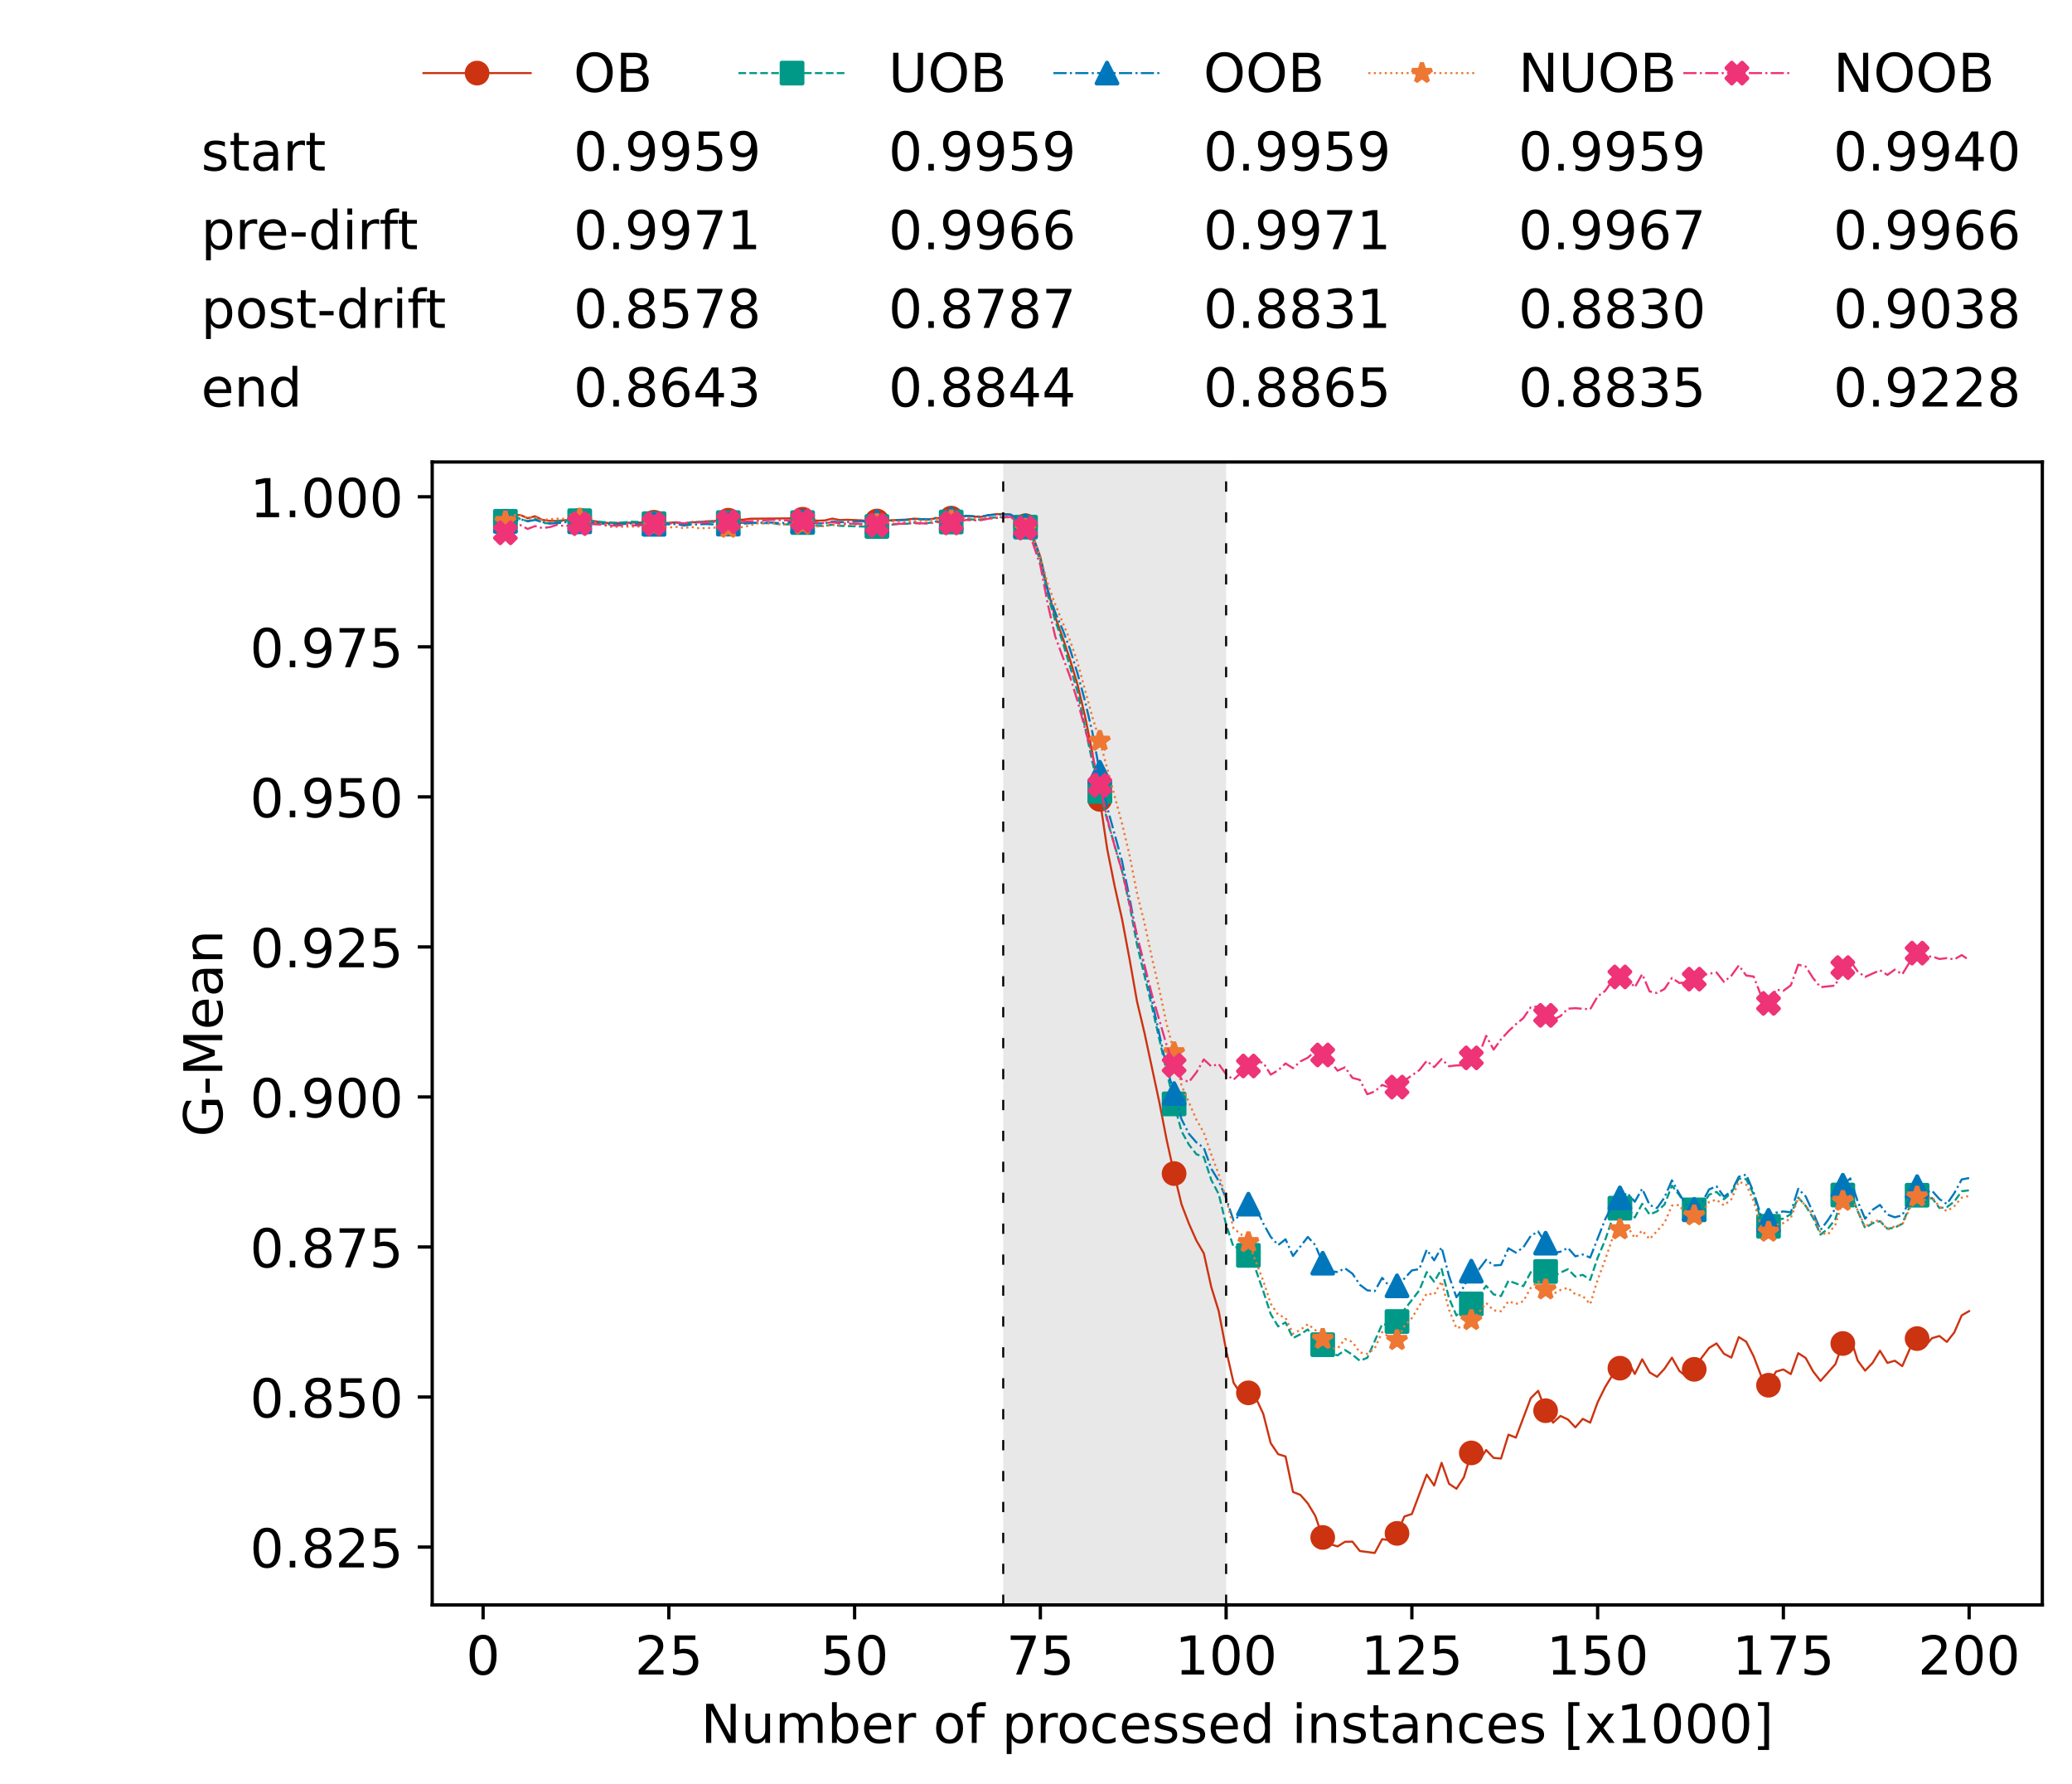 <?xml version="1.0" encoding="utf-8" standalone="no"?>
<!DOCTYPE svg PUBLIC "-//W3C//DTD SVG 1.1//EN"
  "http://www.w3.org/Graphics/SVG/1.1/DTD/svg11.dtd">
<!-- Created with matplotlib (https://matplotlib.org/) -->
<svg height="432.615pt" version="1.1" viewBox="0 0 502.65 432.615" width="502.65pt" xmlns="http://www.w3.org/2000/svg" xmlns:xlink="http://www.w3.org/1999/xlink">
 <defs>
  <style type="text/css">*{stroke-linecap:butt;stroke-linejoin:round;}</style>
 </defs>
 <g id="figure_1">
  <g id="patch_1">
   <path d="M 0 432.615 
L 502.65 432.615 
L 502.65 0 
L 0 0 
z
" style="fill:#ffffff;"/>
  </g>
  <g id="axes_1">
   <g id="patch_2">
    <path d="M 104.85 389.252 
L 495.45 389.252 
L 495.45 112.052 
L 104.85 112.052 
z
" style="fill:#ffffff;"/>
   </g>
   <g id="patch_3">
    <path clip-path="url(#pffabd0cd91)" d="M 297.446 389.252 
L 297.446 112.052 
L 243.372 112.052 
L 243.372 389.252 
z
" style="fill:#d3d3d3;opacity:0.5;"/>
   </g>
   <g id="matplotlib.axis_1">
    <g id="xtick_1">
     <g id="line2d_1">
      <defs>
       <path d="M 0 0 
L 0 3.5 
" id="ma25524bb4f" style="stroke:#000000;stroke-width:0.8;"/>
      </defs>
      <g>
       <use style="stroke:#000000;stroke-width:0.8;" x="117.197" xlink:href="#ma25524bb4f" y="389.252"/>
      </g>
     </g>
     <g id="text_1">
      <!-- 0 -->
      <g transform="translate(113.061 406.13)scale(0.13 -0.13)">
       <defs>
        <path d="M 31.781 66.406 
Q 24.172 66.406 20.328 58.906 
Q 16.5 51.422 16.5 36.375 
Q 16.5 21.391 20.328 13.891 
Q 24.172 6.391 31.781 6.391 
Q 39.453 6.391 43.281 13.891 
Q 47.125 21.391 47.125 36.375 
Q 47.125 51.422 43.281 58.906 
Q 39.453 66.406 31.781 66.406 
z
M 31.781 74.219 
Q 44.047 74.219 50.516 64.516 
Q 56.984 54.828 56.984 36.375 
Q 56.984 17.969 50.516 8.266 
Q 44.047 -1.422 31.781 -1.422 
Q 19.531 -1.422 13.062 8.266 
Q 6.594 17.969 6.594 36.375 
Q 6.594 54.828 13.062 64.516 
Q 19.531 74.219 31.781 74.219 
z
" id="DejaVuSans-48"/>
       </defs>
       <use xlink:href="#DejaVuSans-48"/>
      </g>
     </g>
    </g>
    <g id="xtick_2">
     <g id="line2d_2">
      <g>
       <use style="stroke:#000000;stroke-width:0.8;" x="162.259" xlink:href="#ma25524bb4f" y="389.252"/>
      </g>
     </g>
     <g id="text_2">
      <!-- 25 -->
      <g transform="translate(153.988 406.13)scale(0.13 -0.13)">
       <defs>
        <path d="M 19.188 8.297 
L 53.609 8.297 
L 53.609 0 
L 7.328 0 
L 7.328 8.297 
Q 12.938 14.109 22.625 23.891 
Q 32.328 33.688 34.812 36.531 
Q 39.547 41.844 41.422 45.531 
Q 43.312 49.219 43.312 52.781 
Q 43.312 58.594 39.234 62.25 
Q 35.156 65.922 28.609 65.922 
Q 23.969 65.922 18.812 64.312 
Q 13.672 62.703 7.812 59.422 
L 7.812 69.391 
Q 13.766 71.781 18.938 73 
Q 24.125 74.219 28.422 74.219 
Q 39.75 74.219 46.484 68.547 
Q 53.219 62.891 53.219 53.422 
Q 53.219 48.922 51.531 44.891 
Q 49.859 40.875 45.406 35.406 
Q 44.188 33.984 37.641 27.219 
Q 31.109 20.453 19.188 8.297 
z
" id="DejaVuSans-50"/>
        <path d="M 10.797 72.906 
L 49.516 72.906 
L 49.516 64.594 
L 19.828 64.594 
L 19.828 46.734 
Q 21.969 47.469 24.109 47.828 
Q 26.266 48.188 28.422 48.188 
Q 40.625 48.188 47.75 41.5 
Q 54.891 34.812 54.891 23.391 
Q 54.891 11.625 47.562 5.094 
Q 40.234 -1.422 26.906 -1.422 
Q 22.312 -1.422 17.547 -0.641 
Q 12.797 0.141 7.719 1.703 
L 7.719 11.625 
Q 12.109 9.234 16.797 8.062 
Q 21.484 6.891 26.703 6.891 
Q 35.156 6.891 40.078 11.328 
Q 45.016 15.766 45.016 23.391 
Q 45.016 31 40.078 35.438 
Q 35.156 39.891 26.703 39.891 
Q 22.75 39.891 18.812 39.016 
Q 14.891 38.141 10.797 36.281 
z
" id="DejaVuSans-53"/>
       </defs>
       <use xlink:href="#DejaVuSans-50"/>
       <use x="63.623" xlink:href="#DejaVuSans-53"/>
      </g>
     </g>
    </g>
    <g id="xtick_3">
     <g id="line2d_3">
      <g>
       <use style="stroke:#000000;stroke-width:0.8;" x="207.322" xlink:href="#ma25524bb4f" y="389.252"/>
      </g>
     </g>
     <g id="text_3">
      <!-- 50 -->
      <g transform="translate(199.05 406.13)scale(0.13 -0.13)">
       <use xlink:href="#DejaVuSans-53"/>
       <use x="63.623" xlink:href="#DejaVuSans-48"/>
      </g>
     </g>
    </g>
    <g id="xtick_4">
     <g id="line2d_4">
      <g>
       <use style="stroke:#000000;stroke-width:0.8;" x="252.384" xlink:href="#ma25524bb4f" y="389.252"/>
      </g>
     </g>
     <g id="text_4">
      <!-- 75 -->
      <g transform="translate(244.113 406.13)scale(0.13 -0.13)">
       <defs>
        <path d="M 8.203 72.906 
L 55.078 72.906 
L 55.078 68.703 
L 28.609 0 
L 18.312 0 
L 43.219 64.594 
L 8.203 64.594 
z
" id="DejaVuSans-55"/>
       </defs>
       <use xlink:href="#DejaVuSans-55"/>
       <use x="63.623" xlink:href="#DejaVuSans-53"/>
      </g>
     </g>
    </g>
    <g id="xtick_5">
     <g id="line2d_5">
      <g>
       <use style="stroke:#000000;stroke-width:0.8;" x="297.446" xlink:href="#ma25524bb4f" y="389.252"/>
      </g>
     </g>
     <g id="text_5">
      <!-- 100 -->
      <g transform="translate(285.039 406.13)scale(0.13 -0.13)">
       <defs>
        <path d="M 12.406 8.297 
L 28.516 8.297 
L 28.516 63.922 
L 10.984 60.406 
L 10.984 69.391 
L 28.422 72.906 
L 38.281 72.906 
L 38.281 8.297 
L 54.391 8.297 
L 54.391 0 
L 12.406 0 
z
" id="DejaVuSans-49"/>
       </defs>
       <use xlink:href="#DejaVuSans-49"/>
       <use x="63.623" xlink:href="#DejaVuSans-48"/>
       <use x="127.246" xlink:href="#DejaVuSans-48"/>
      </g>
     </g>
    </g>
    <g id="xtick_6">
     <g id="line2d_6">
      <g>
       <use style="stroke:#000000;stroke-width:0.8;" x="342.509" xlink:href="#ma25524bb4f" y="389.252"/>
      </g>
     </g>
     <g id="text_6">
      <!-- 125 -->
      <g transform="translate(330.102 406.13)scale(0.13 -0.13)">
       <use xlink:href="#DejaVuSans-49"/>
       <use x="63.623" xlink:href="#DejaVuSans-50"/>
       <use x="127.246" xlink:href="#DejaVuSans-53"/>
      </g>
     </g>
    </g>
    <g id="xtick_7">
     <g id="line2d_7">
      <g>
       <use style="stroke:#000000;stroke-width:0.8;" x="387.571" xlink:href="#ma25524bb4f" y="389.252"/>
      </g>
     </g>
     <g id="text_7">
      <!-- 150 -->
      <g transform="translate(375.164 406.13)scale(0.13 -0.13)">
       <use xlink:href="#DejaVuSans-49"/>
       <use x="63.623" xlink:href="#DejaVuSans-53"/>
       <use x="127.246" xlink:href="#DejaVuSans-48"/>
      </g>
     </g>
    </g>
    <g id="xtick_8">
     <g id="line2d_8">
      <g>
       <use style="stroke:#000000;stroke-width:0.8;" x="432.633" xlink:href="#ma25524bb4f" y="389.252"/>
      </g>
     </g>
     <g id="text_8">
      <!-- 175 -->
      <g transform="translate(420.226 406.13)scale(0.13 -0.13)">
       <use xlink:href="#DejaVuSans-49"/>
       <use x="63.623" xlink:href="#DejaVuSans-55"/>
       <use x="127.246" xlink:href="#DejaVuSans-53"/>
      </g>
     </g>
    </g>
    <g id="xtick_9">
     <g id="line2d_9">
      <g>
       <use style="stroke:#000000;stroke-width:0.8;" x="477.695" xlink:href="#ma25524bb4f" y="389.252"/>
      </g>
     </g>
     <g id="text_9">
      <!-- 200 -->
      <g transform="translate(465.289 406.13)scale(0.13 -0.13)">
       <use xlink:href="#DejaVuSans-50"/>
       <use x="63.623" xlink:href="#DejaVuSans-48"/>
       <use x="127.246" xlink:href="#DejaVuSans-48"/>
      </g>
     </g>
    </g>
    <g id="text_10">
     <!-- Number of processed instances [x1000] -->
     <g transform="translate(170.025 422.711)scale(0.13 -0.13)">
      <defs>
       <path d="M 9.812 72.906 
L 23.094 72.906 
L 55.422 11.922 
L 55.422 72.906 
L 64.984 72.906 
L 64.984 0 
L 51.703 0 
L 19.391 60.984 
L 19.391 0 
L 9.812 0 
z
" id="DejaVuSans-78"/>
       <path d="M 8.5 21.578 
L 8.5 54.688 
L 17.484 54.688 
L 17.484 21.922 
Q 17.484 14.156 20.5 10.266 
Q 23.531 6.391 29.594 6.391 
Q 36.859 6.391 41.078 11.031 
Q 45.312 15.672 45.312 23.688 
L 45.312 54.688 
L 54.297 54.688 
L 54.297 0 
L 45.312 0 
L 45.312 8.406 
Q 42.047 3.422 37.719 1 
Q 33.406 -1.422 27.688 -1.422 
Q 18.266 -1.422 13.375 4.438 
Q 8.5 10.297 8.5 21.578 
z
M 31.109 56 
z
" id="DejaVuSans-117"/>
       <path d="M 52 44.188 
Q 55.375 50.25 60.062 53.125 
Q 64.75 56 71.094 56 
Q 79.641 56 84.281 50.016 
Q 88.922 44.047 88.922 33.016 
L 88.922 0 
L 79.891 0 
L 79.891 32.719 
Q 79.891 40.578 77.094 44.375 
Q 74.312 48.188 68.609 48.188 
Q 61.625 48.188 57.562 43.547 
Q 53.516 38.922 53.516 30.906 
L 53.516 0 
L 44.484 0 
L 44.484 32.719 
Q 44.484 40.625 41.703 44.406 
Q 38.922 48.188 33.109 48.188 
Q 26.219 48.188 22.156 43.531 
Q 18.109 38.875 18.109 30.906 
L 18.109 0 
L 9.078 0 
L 9.078 54.688 
L 18.109 54.688 
L 18.109 46.188 
Q 21.188 51.219 25.484 53.609 
Q 29.781 56 35.688 56 
Q 41.656 56 45.828 52.969 
Q 50 49.953 52 44.188 
z
" id="DejaVuSans-109"/>
       <path d="M 48.688 27.297 
Q 48.688 37.203 44.609 42.844 
Q 40.531 48.484 33.406 48.484 
Q 26.266 48.484 22.188 42.844 
Q 18.109 37.203 18.109 27.297 
Q 18.109 17.391 22.188 11.75 
Q 26.266 6.109 33.406 6.109 
Q 40.531 6.109 44.609 11.75 
Q 48.688 17.391 48.688 27.297 
z
M 18.109 46.391 
Q 20.953 51.266 25.266 53.625 
Q 29.594 56 35.594 56 
Q 45.562 56 51.781 48.094 
Q 58.016 40.188 58.016 27.297 
Q 58.016 14.406 51.781 6.484 
Q 45.562 -1.422 35.594 -1.422 
Q 29.594 -1.422 25.266 0.953 
Q 20.953 3.328 18.109 8.203 
L 18.109 0 
L 9.078 0 
L 9.078 75.984 
L 18.109 75.984 
z
" id="DejaVuSans-98"/>
       <path d="M 56.203 29.594 
L 56.203 25.203 
L 14.891 25.203 
Q 15.484 15.922 20.484 11.062 
Q 25.484 6.203 34.422 6.203 
Q 39.594 6.203 44.453 7.469 
Q 49.312 8.734 54.109 11.281 
L 54.109 2.781 
Q 49.266 0.734 44.188 -0.344 
Q 39.109 -1.422 33.891 -1.422 
Q 20.797 -1.422 13.156 6.188 
Q 5.516 13.812 5.516 26.812 
Q 5.516 40.234 12.766 48.109 
Q 20.016 56 32.328 56 
Q 43.359 56 49.781 48.891 
Q 56.203 41.797 56.203 29.594 
z
M 47.219 32.234 
Q 47.125 39.594 43.094 43.984 
Q 39.062 48.391 32.422 48.391 
Q 24.906 48.391 20.391 44.141 
Q 15.875 39.891 15.188 32.172 
z
" id="DejaVuSans-101"/>
       <path d="M 41.109 46.297 
Q 39.594 47.172 37.812 47.578 
Q 36.031 48 33.891 48 
Q 26.266 48 22.188 43.047 
Q 18.109 38.094 18.109 28.812 
L 18.109 0 
L 9.078 0 
L 9.078 54.688 
L 18.109 54.688 
L 18.109 46.188 
Q 20.953 51.172 25.484 53.578 
Q 30.031 56 36.531 56 
Q 37.453 56 38.578 55.875 
Q 39.703 55.766 41.062 55.516 
z
" id="DejaVuSans-114"/>
       <path id="DejaVuSans-32"/>
       <path d="M 30.609 48.391 
Q 23.391 48.391 19.188 42.75 
Q 14.984 37.109 14.984 27.297 
Q 14.984 17.484 19.156 11.844 
Q 23.344 6.203 30.609 6.203 
Q 37.797 6.203 41.984 11.859 
Q 46.188 17.531 46.188 27.297 
Q 46.188 37.016 41.984 42.703 
Q 37.797 48.391 30.609 48.391 
z
M 30.609 56 
Q 42.328 56 49.016 48.375 
Q 55.719 40.766 55.719 27.297 
Q 55.719 13.875 49.016 6.219 
Q 42.328 -1.422 30.609 -1.422 
Q 18.844 -1.422 12.172 6.219 
Q 5.516 13.875 5.516 27.297 
Q 5.516 40.766 12.172 48.375 
Q 18.844 56 30.609 56 
z
" id="DejaVuSans-111"/>
       <path d="M 37.109 75.984 
L 37.109 68.5 
L 28.516 68.5 
Q 23.688 68.5 21.797 66.547 
Q 19.922 64.594 19.922 59.516 
L 19.922 54.688 
L 34.719 54.688 
L 34.719 47.703 
L 19.922 47.703 
L 19.922 0 
L 10.891 0 
L 10.891 47.703 
L 2.297 47.703 
L 2.297 54.688 
L 10.891 54.688 
L 10.891 58.5 
Q 10.891 67.625 15.141 71.797 
Q 19.391 75.984 28.609 75.984 
z
" id="DejaVuSans-102"/>
       <path d="M 18.109 8.203 
L 18.109 -20.797 
L 9.078 -20.797 
L 9.078 54.688 
L 18.109 54.688 
L 18.109 46.391 
Q 20.953 51.266 25.266 53.625 
Q 29.594 56 35.594 56 
Q 45.562 56 51.781 48.094 
Q 58.016 40.188 58.016 27.297 
Q 58.016 14.406 51.781 6.484 
Q 45.562 -1.422 35.594 -1.422 
Q 29.594 -1.422 25.266 0.953 
Q 20.953 3.328 18.109 8.203 
z
M 48.688 27.297 
Q 48.688 37.203 44.609 42.844 
Q 40.531 48.484 33.406 48.484 
Q 26.266 48.484 22.188 42.844 
Q 18.109 37.203 18.109 27.297 
Q 18.109 17.391 22.188 11.75 
Q 26.266 6.109 33.406 6.109 
Q 40.531 6.109 44.609 11.75 
Q 48.688 17.391 48.688 27.297 
z
" id="DejaVuSans-112"/>
       <path d="M 48.781 52.594 
L 48.781 44.188 
Q 44.969 46.297 41.141 47.344 
Q 37.312 48.391 33.406 48.391 
Q 24.656 48.391 19.812 42.844 
Q 14.984 37.312 14.984 27.297 
Q 14.984 17.281 19.812 11.734 
Q 24.656 6.203 33.406 6.203 
Q 37.312 6.203 41.141 7.25 
Q 44.969 8.297 48.781 10.406 
L 48.781 2.094 
Q 45.016 0.344 40.984 -0.531 
Q 36.969 -1.422 32.422 -1.422 
Q 20.062 -1.422 12.781 6.344 
Q 5.516 14.109 5.516 27.297 
Q 5.516 40.672 12.859 48.328 
Q 20.219 56 33.016 56 
Q 37.156 56 41.109 55.141 
Q 45.062 54.297 48.781 52.594 
z
" id="DejaVuSans-99"/>
       <path d="M 44.281 53.078 
L 44.281 44.578 
Q 40.484 46.531 36.375 47.5 
Q 32.281 48.484 27.875 48.484 
Q 21.188 48.484 17.844 46.438 
Q 14.5 44.391 14.5 40.281 
Q 14.5 37.156 16.891 35.375 
Q 19.281 33.594 26.516 31.984 
L 29.594 31.297 
Q 39.156 29.25 43.188 25.516 
Q 47.219 21.781 47.219 15.094 
Q 47.219 7.469 41.188 3.016 
Q 35.156 -1.422 24.609 -1.422 
Q 20.219 -1.422 15.453 -0.562 
Q 10.688 0.297 5.422 2 
L 5.422 11.281 
Q 10.406 8.688 15.234 7.391 
Q 20.062 6.109 24.812 6.109 
Q 31.156 6.109 34.562 8.281 
Q 37.984 10.453 37.984 14.406 
Q 37.984 18.062 35.516 20.016 
Q 33.062 21.969 24.703 23.781 
L 21.578 24.516 
Q 13.234 26.266 9.516 29.906 
Q 5.812 33.547 5.812 39.891 
Q 5.812 47.609 11.281 51.797 
Q 16.75 56 26.812 56 
Q 31.781 56 36.172 55.266 
Q 40.578 54.547 44.281 53.078 
z
" id="DejaVuSans-115"/>
       <path d="M 45.406 46.391 
L 45.406 75.984 
L 54.391 75.984 
L 54.391 0 
L 45.406 0 
L 45.406 8.203 
Q 42.578 3.328 38.25 0.953 
Q 33.938 -1.422 27.875 -1.422 
Q 17.969 -1.422 11.734 6.484 
Q 5.516 14.406 5.516 27.297 
Q 5.516 40.188 11.734 48.094 
Q 17.969 56 27.875 56 
Q 33.938 56 38.25 53.625 
Q 42.578 51.266 45.406 46.391 
z
M 14.797 27.297 
Q 14.797 17.391 18.875 11.75 
Q 22.953 6.109 30.078 6.109 
Q 37.203 6.109 41.297 11.75 
Q 45.406 17.391 45.406 27.297 
Q 45.406 37.203 41.297 42.844 
Q 37.203 48.484 30.078 48.484 
Q 22.953 48.484 18.875 42.844 
Q 14.797 37.203 14.797 27.297 
z
" id="DejaVuSans-100"/>
       <path d="M 9.422 54.688 
L 18.406 54.688 
L 18.406 0 
L 9.422 0 
z
M 9.422 75.984 
L 18.406 75.984 
L 18.406 64.594 
L 9.422 64.594 
z
" id="DejaVuSans-105"/>
       <path d="M 54.891 33.016 
L 54.891 0 
L 45.906 0 
L 45.906 32.719 
Q 45.906 40.484 42.875 44.328 
Q 39.844 48.188 33.797 48.188 
Q 26.516 48.188 22.312 43.547 
Q 18.109 38.922 18.109 30.906 
L 18.109 0 
L 9.078 0 
L 9.078 54.688 
L 18.109 54.688 
L 18.109 46.188 
Q 21.344 51.125 25.703 53.562 
Q 30.078 56 35.797 56 
Q 45.219 56 50.047 50.172 
Q 54.891 44.344 54.891 33.016 
z
" id="DejaVuSans-110"/>
       <path d="M 18.312 70.219 
L 18.312 54.688 
L 36.812 54.688 
L 36.812 47.703 
L 18.312 47.703 
L 18.312 18.016 
Q 18.312 11.328 20.141 9.422 
Q 21.969 7.516 27.594 7.516 
L 36.812 7.516 
L 36.812 0 
L 27.594 0 
Q 17.188 0 13.234 3.875 
Q 9.281 7.766 9.281 18.016 
L 9.281 47.703 
L 2.688 47.703 
L 2.688 54.688 
L 9.281 54.688 
L 9.281 70.219 
z
" id="DejaVuSans-116"/>
       <path d="M 34.281 27.484 
Q 23.391 27.484 19.188 25 
Q 14.984 22.516 14.984 16.5 
Q 14.984 11.719 18.141 8.906 
Q 21.297 6.109 26.703 6.109 
Q 34.188 6.109 38.703 11.406 
Q 43.219 16.703 43.219 25.484 
L 43.219 27.484 
z
M 52.203 31.203 
L 52.203 0 
L 43.219 0 
L 43.219 8.297 
Q 40.141 3.328 35.547 0.953 
Q 30.953 -1.422 24.312 -1.422 
Q 15.922 -1.422 10.953 3.297 
Q 6 8.016 6 15.922 
Q 6 25.141 12.172 29.828 
Q 18.359 34.516 30.609 34.516 
L 43.219 34.516 
L 43.219 35.406 
Q 43.219 41.609 39.141 45 
Q 35.062 48.391 27.688 48.391 
Q 23 48.391 18.547 47.266 
Q 14.109 46.141 10.016 43.891 
L 10.016 52.203 
Q 14.938 54.109 19.578 55.047 
Q 24.219 56 28.609 56 
Q 40.484 56 46.344 49.844 
Q 52.203 43.703 52.203 31.203 
z
" id="DejaVuSans-97"/>
       <path d="M 8.594 75.984 
L 29.297 75.984 
L 29.297 69 
L 17.578 69 
L 17.578 -6.203 
L 29.297 -6.203 
L 29.297 -13.188 
L 8.594 -13.188 
z
" id="DejaVuSans-91"/>
       <path d="M 54.891 54.688 
L 35.109 28.078 
L 55.906 0 
L 45.312 0 
L 29.391 21.484 
L 13.484 0 
L 2.875 0 
L 24.125 28.609 
L 4.688 54.688 
L 15.281 54.688 
L 29.781 35.203 
L 44.281 54.688 
z
" id="DejaVuSans-120"/>
       <path d="M 30.422 75.984 
L 30.422 -13.188 
L 9.719 -13.188 
L 9.719 -6.203 
L 21.391 -6.203 
L 21.391 69 
L 9.719 69 
L 9.719 75.984 
z
" id="DejaVuSans-93"/>
      </defs>
      <use xlink:href="#DejaVuSans-78"/>
      <use x="74.805" xlink:href="#DejaVuSans-117"/>
      <use x="138.184" xlink:href="#DejaVuSans-109"/>
      <use x="235.596" xlink:href="#DejaVuSans-98"/>
      <use x="299.072" xlink:href="#DejaVuSans-101"/>
      <use x="360.596" xlink:href="#DejaVuSans-114"/>
      <use x="401.709" xlink:href="#DejaVuSans-32"/>
      <use x="433.496" xlink:href="#DejaVuSans-111"/>
      <use x="494.678" xlink:href="#DejaVuSans-102"/>
      <use x="529.883" xlink:href="#DejaVuSans-32"/>
      <use x="561.67" xlink:href="#DejaVuSans-112"/>
      <use x="625.146" xlink:href="#DejaVuSans-114"/>
      <use x="664.01" xlink:href="#DejaVuSans-111"/>
      <use x="725.191" xlink:href="#DejaVuSans-99"/>
      <use x="780.172" xlink:href="#DejaVuSans-101"/>
      <use x="841.695" xlink:href="#DejaVuSans-115"/>
      <use x="893.795" xlink:href="#DejaVuSans-115"/>
      <use x="945.895" xlink:href="#DejaVuSans-101"/>
      <use x="1007.418" xlink:href="#DejaVuSans-100"/>
      <use x="1070.895" xlink:href="#DejaVuSans-32"/>
      <use x="1102.682" xlink:href="#DejaVuSans-105"/>
      <use x="1130.465" xlink:href="#DejaVuSans-110"/>
      <use x="1193.844" xlink:href="#DejaVuSans-115"/>
      <use x="1245.943" xlink:href="#DejaVuSans-116"/>
      <use x="1285.152" xlink:href="#DejaVuSans-97"/>
      <use x="1346.432" xlink:href="#DejaVuSans-110"/>
      <use x="1409.811" xlink:href="#DejaVuSans-99"/>
      <use x="1464.791" xlink:href="#DejaVuSans-101"/>
      <use x="1526.314" xlink:href="#DejaVuSans-115"/>
      <use x="1578.414" xlink:href="#DejaVuSans-32"/>
      <use x="1610.201" xlink:href="#DejaVuSans-91"/>
      <use x="1649.215" xlink:href="#DejaVuSans-120"/>
      <use x="1708.395" xlink:href="#DejaVuSans-49"/>
      <use x="1772.018" xlink:href="#DejaVuSans-48"/>
      <use x="1835.641" xlink:href="#DejaVuSans-48"/>
      <use x="1899.264" xlink:href="#DejaVuSans-48"/>
      <use x="1962.887" xlink:href="#DejaVuSans-93"/>
     </g>
    </g>
   </g>
   <g id="matplotlib.axis_2">
    <g id="ytick_1">
     <g id="line2d_10">
      <defs>
       <path d="M 0 0 
L -3.5 0 
" id="m0bf1fa1f3a" style="stroke:#000000;stroke-width:0.8;"/>
      </defs>
      <g>
       <use style="stroke:#000000;stroke-width:0.8;" x="104.85" xlink:href="#m0bf1fa1f3a" y="375.217"/>
      </g>
     </g>
     <g id="text_11">
      <!-- 0.825 -->
      <g transform="translate(60.633 380.156)scale(0.13 -0.13)">
       <defs>
        <path d="M 10.688 12.406 
L 21 12.406 
L 21 0 
L 10.688 0 
z
" id="DejaVuSans-46"/>
        <path d="M 31.781 34.625 
Q 24.75 34.625 20.719 30.859 
Q 16.703 27.094 16.703 20.516 
Q 16.703 13.922 20.719 10.156 
Q 24.75 6.391 31.781 6.391 
Q 38.812 6.391 42.859 10.172 
Q 46.922 13.969 46.922 20.516 
Q 46.922 27.094 42.891 30.859 
Q 38.875 34.625 31.781 34.625 
z
M 21.922 38.812 
Q 15.578 40.375 12.031 44.719 
Q 8.5 49.078 8.5 55.328 
Q 8.5 64.062 14.719 69.141 
Q 20.953 74.219 31.781 74.219 
Q 42.672 74.219 48.875 69.141 
Q 55.078 64.062 55.078 55.328 
Q 55.078 49.078 51.531 44.719 
Q 48 40.375 41.703 38.812 
Q 48.828 37.156 52.797 32.312 
Q 56.781 27.484 56.781 20.516 
Q 56.781 9.906 50.312 4.234 
Q 43.844 -1.422 31.781 -1.422 
Q 19.734 -1.422 13.25 4.234 
Q 6.781 9.906 6.781 20.516 
Q 6.781 27.484 10.781 32.312 
Q 14.797 37.156 21.922 38.812 
z
M 18.312 54.391 
Q 18.312 48.734 21.844 45.562 
Q 25.391 42.391 31.781 42.391 
Q 38.141 42.391 41.719 45.562 
Q 45.312 48.734 45.312 54.391 
Q 45.312 60.062 41.719 63.234 
Q 38.141 66.406 31.781 66.406 
Q 25.391 66.406 21.844 63.234 
Q 18.312 60.062 18.312 54.391 
z
" id="DejaVuSans-56"/>
       </defs>
       <use xlink:href="#DejaVuSans-48"/>
       <use x="63.623" xlink:href="#DejaVuSans-46"/>
       <use x="95.41" xlink:href="#DejaVuSans-56"/>
       <use x="159.033" xlink:href="#DejaVuSans-50"/>
       <use x="222.656" xlink:href="#DejaVuSans-53"/>
      </g>
     </g>
    </g>
    <g id="ytick_2">
     <g id="line2d_11">
      <g>
       <use style="stroke:#000000;stroke-width:0.8;" x="104.85" xlink:href="#m0bf1fa1f3a" y="338.828"/>
      </g>
     </g>
     <g id="text_12">
      <!-- 0.850 -->
      <g transform="translate(60.633 343.767)scale(0.13 -0.13)">
       <use xlink:href="#DejaVuSans-48"/>
       <use x="63.623" xlink:href="#DejaVuSans-46"/>
       <use x="95.41" xlink:href="#DejaVuSans-56"/>
       <use x="159.033" xlink:href="#DejaVuSans-53"/>
       <use x="222.656" xlink:href="#DejaVuSans-48"/>
      </g>
     </g>
    </g>
    <g id="ytick_3">
     <g id="line2d_12">
      <g>
       <use style="stroke:#000000;stroke-width:0.8;" x="104.85" xlink:href="#m0bf1fa1f3a" y="302.438"/>
      </g>
     </g>
     <g id="text_13">
      <!-- 0.875 -->
      <g transform="translate(60.633 307.377)scale(0.13 -0.13)">
       <use xlink:href="#DejaVuSans-48"/>
       <use x="63.623" xlink:href="#DejaVuSans-46"/>
       <use x="95.41" xlink:href="#DejaVuSans-56"/>
       <use x="159.033" xlink:href="#DejaVuSans-55"/>
       <use x="222.656" xlink:href="#DejaVuSans-53"/>
      </g>
     </g>
    </g>
    <g id="ytick_4">
     <g id="line2d_13">
      <g>
       <use style="stroke:#000000;stroke-width:0.8;" x="104.85" xlink:href="#m0bf1fa1f3a" y="266.049"/>
      </g>
     </g>
     <g id="text_14">
      <!-- 0.900 -->
      <g transform="translate(60.633 270.988)scale(0.13 -0.13)">
       <defs>
        <path d="M 10.984 1.516 
L 10.984 10.5 
Q 14.703 8.734 18.5 7.812 
Q 22.312 6.891 25.984 6.891 
Q 35.75 6.891 40.891 13.453 
Q 46.047 20.016 46.781 33.406 
Q 43.953 29.203 39.594 26.953 
Q 35.25 24.703 29.984 24.703 
Q 19.047 24.703 12.672 31.312 
Q 6.297 37.938 6.297 49.422 
Q 6.297 60.641 12.938 67.422 
Q 19.578 74.219 30.609 74.219 
Q 43.266 74.219 49.922 64.516 
Q 56.594 54.828 56.594 36.375 
Q 56.594 19.141 48.406 8.859 
Q 40.234 -1.422 26.422 -1.422 
Q 22.703 -1.422 18.891 -0.688 
Q 15.094 0.047 10.984 1.516 
z
M 30.609 32.422 
Q 37.25 32.422 41.125 36.953 
Q 45.016 41.5 45.016 49.422 
Q 45.016 57.281 41.125 61.844 
Q 37.25 66.406 30.609 66.406 
Q 23.969 66.406 20.094 61.844 
Q 16.219 57.281 16.219 49.422 
Q 16.219 41.5 20.094 36.953 
Q 23.969 32.422 30.609 32.422 
z
" id="DejaVuSans-57"/>
       </defs>
       <use xlink:href="#DejaVuSans-48"/>
       <use x="63.623" xlink:href="#DejaVuSans-46"/>
       <use x="95.41" xlink:href="#DejaVuSans-57"/>
       <use x="159.033" xlink:href="#DejaVuSans-48"/>
       <use x="222.656" xlink:href="#DejaVuSans-48"/>
      </g>
     </g>
    </g>
    <g id="ytick_5">
     <g id="line2d_14">
      <g>
       <use style="stroke:#000000;stroke-width:0.8;" x="104.85" xlink:href="#m0bf1fa1f3a" y="229.66"/>
      </g>
     </g>
     <g id="text_15">
      <!-- 0.925 -->
      <g transform="translate(60.633 234.599)scale(0.13 -0.13)">
       <use xlink:href="#DejaVuSans-48"/>
       <use x="63.623" xlink:href="#DejaVuSans-46"/>
       <use x="95.41" xlink:href="#DejaVuSans-57"/>
       <use x="159.033" xlink:href="#DejaVuSans-50"/>
       <use x="222.656" xlink:href="#DejaVuSans-53"/>
      </g>
     </g>
    </g>
    <g id="ytick_6">
     <g id="line2d_15">
      <g>
       <use style="stroke:#000000;stroke-width:0.8;" x="104.85" xlink:href="#m0bf1fa1f3a" y="193.27"/>
      </g>
     </g>
     <g id="text_16">
      <!-- 0.950 -->
      <g transform="translate(60.633 198.209)scale(0.13 -0.13)">
       <use xlink:href="#DejaVuSans-48"/>
       <use x="63.623" xlink:href="#DejaVuSans-46"/>
       <use x="95.41" xlink:href="#DejaVuSans-57"/>
       <use x="159.033" xlink:href="#DejaVuSans-53"/>
       <use x="222.656" xlink:href="#DejaVuSans-48"/>
      </g>
     </g>
    </g>
    <g id="ytick_7">
     <g id="line2d_16">
      <g>
       <use style="stroke:#000000;stroke-width:0.8;" x="104.85" xlink:href="#m0bf1fa1f3a" y="156.881"/>
      </g>
     </g>
     <g id="text_17">
      <!-- 0.975 -->
      <g transform="translate(60.633 161.82)scale(0.13 -0.13)">
       <use xlink:href="#DejaVuSans-48"/>
       <use x="63.623" xlink:href="#DejaVuSans-46"/>
       <use x="95.41" xlink:href="#DejaVuSans-57"/>
       <use x="159.033" xlink:href="#DejaVuSans-55"/>
       <use x="222.656" xlink:href="#DejaVuSans-53"/>
      </g>
     </g>
    </g>
    <g id="ytick_8">
     <g id="line2d_17">
      <g>
       <use style="stroke:#000000;stroke-width:0.8;" x="104.85" xlink:href="#m0bf1fa1f3a" y="120.491"/>
      </g>
     </g>
     <g id="text_18">
      <!-- 1.000 -->
      <g transform="translate(60.633 125.43)scale(0.13 -0.13)">
       <use xlink:href="#DejaVuSans-49"/>
       <use x="63.623" xlink:href="#DejaVuSans-46"/>
       <use x="95.41" xlink:href="#DejaVuSans-48"/>
       <use x="159.033" xlink:href="#DejaVuSans-48"/>
       <use x="222.656" xlink:href="#DejaVuSans-48"/>
      </g>
     </g>
    </g>
    <g id="text_19">
     <!-- G-Mean -->
     <g transform="translate(53.93 275.744)rotate(-90)scale(0.13 -0.13)">
      <defs>
       <path d="M 59.516 10.406 
L 59.516 29.984 
L 43.406 29.984 
L 43.406 38.094 
L 69.281 38.094 
L 69.281 6.781 
Q 63.578 2.734 56.688 0.656 
Q 49.812 -1.422 42 -1.422 
Q 24.906 -1.422 15.25 8.562 
Q 5.609 18.562 5.609 36.375 
Q 5.609 54.25 15.25 64.234 
Q 24.906 74.219 42 74.219 
Q 49.125 74.219 55.547 72.453 
Q 61.969 70.703 67.391 67.281 
L 67.391 56.781 
Q 61.922 61.422 55.766 63.766 
Q 49.609 66.109 42.828 66.109 
Q 29.438 66.109 22.719 58.641 
Q 16.016 51.172 16.016 36.375 
Q 16.016 21.625 22.719 14.156 
Q 29.438 6.688 42.828 6.688 
Q 48.047 6.688 52.141 7.594 
Q 56.25 8.5 59.516 10.406 
z
" id="DejaVuSans-71"/>
       <path d="M 4.891 31.391 
L 31.203 31.391 
L 31.203 23.391 
L 4.891 23.391 
z
" id="DejaVuSans-45"/>
       <path d="M 9.812 72.906 
L 24.516 72.906 
L 43.109 23.297 
L 61.812 72.906 
L 76.516 72.906 
L 76.516 0 
L 66.891 0 
L 66.891 64.016 
L 48.094 14.016 
L 38.188 14.016 
L 19.391 64.016 
L 19.391 0 
L 9.812 0 
z
" id="DejaVuSans-77"/>
      </defs>
      <use xlink:href="#DejaVuSans-71"/>
      <use x="77.49" xlink:href="#DejaVuSans-45"/>
      <use x="113.574" xlink:href="#DejaVuSans-77"/>
      <use x="199.854" xlink:href="#DejaVuSans-101"/>
      <use x="261.377" xlink:href="#DejaVuSans-97"/>
      <use x="322.656" xlink:href="#DejaVuSans-110"/>
     </g>
    </g>
   </g>
   <g id="line2d_18"/>
   <g id="line2d_19"/>
   <g id="line2d_20"/>
   <g id="line2d_21"/>
   <g id="line2d_22"/>
   <g id="line2d_23">
    <path clip-path="url(#pffabd0cd91)" d="M 122.605 126.432 
L 124.407 124.919 
L 126.21 124.905 
L 128.012 125.682 
L 129.815 125.205 
L 131.617 126.1 
L 133.419 126.335 
L 135.222 126.335 
L 137.024 126.163 
L 140.629 126.168 
L 144.234 126.398 
L 146.037 126.709 
L 147.839 126.872 
L 158.654 126.662 
L 160.457 126.808 
L 162.259 126.808 
L 164.062 126.651 
L 165.864 127.024 
L 167.667 126.665 
L 169.469 126.667 
L 171.272 126.448 
L 180.284 126.035 
L 182.087 125.806 
L 192.902 125.717 
L 194.704 125.932 
L 196.507 126.004 
L 198.309 126.293 
L 200.112 126.223 
L 201.914 125.781 
L 203.717 126.14 
L 205.519 126.066 
L 209.124 126.212 
L 210.927 126.435 
L 219.939 126.016 
L 221.742 125.795 
L 225.347 126.018 
L 227.149 125.657 
L 228.952 125.726 
L 230.754 125.664 
L 234.359 125.152 
L 237.964 125.373 
L 239.767 124.943 
L 241.569 124.724 
L 243.372 124.652 
L 245.174 124.806 
L 246.976 125.973 
L 248.779 127.503 
L 250.581 130.063 
L 252.384 135.104 
L 254.186 143.137 
L 255.989 149.648 
L 257.791 154.641 
L 259.594 160.05 
L 261.396 166.032 
L 263.199 173.615 
L 265.001 182.55 
L 266.804 193.878 
L 268.606 205.964 
L 270.409 214.955 
L 272.211 222.97 
L 274.014 232.588 
L 275.816 242.825 
L 277.619 250.419 
L 281.224 267.235 
L 283.026 276.481 
L 284.829 284.627 
L 286.631 292.106 
L 288.434 296.806 
L 290.236 300.879 
L 292.039 303.982 
L 293.841 312.142 
L 295.644 317.974 
L 297.446 327.452 
L 299.249 335.351 
L 301.051 338.153 
L 302.854 337.811 
L 304.656 339.049 
L 306.459 342.903 
L 308.261 350.01 
L 310.064 352.682 
L 311.866 353.244 
L 313.669 361.848 
L 315.471 362.569 
L 317.274 364.642 
L 319.076 367.653 
L 320.879 372.88 
L 322.681 374.499 
L 324.484 375.06 
L 326.286 373.935 
L 328.089 373.899 
L 329.891 376.174 
L 333.496 376.652 
L 335.299 373.303 
L 337.101 373.549 
L 338.904 371.897 
L 340.706 367.792 
L 342.509 367.189 
L 346.114 357.642 
L 347.916 360.286 
L 349.719 354.775 
L 351.521 359.861 
L 353.324 361.071 
L 355.126 358.309 
L 356.928 352.383 
L 358.731 354.362 
L 360.533 351.685 
L 362.336 353.588 
L 364.138 353.745 
L 365.941 347.949 
L 367.743 348.664 
L 371.348 339.097 
L 373.151 337.32 
L 374.953 342.145 
L 376.756 345.046 
L 378.558 343.415 
L 380.361 344.268 
L 382.163 346.18 
L 383.966 344.117 
L 385.768 345.037 
L 387.571 340.113 
L 389.373 336.453 
L 391.176 333.514 
L 392.978 331.832 
L 394.781 329.775 
L 396.583 333.242 
L 398.386 329.677 
L 400.188 332.855 
L 401.991 333.923 
L 403.793 331.963 
L 405.596 329.279 
L 407.398 332.484 
L 409.201 333.955 
L 411.003 332.11 
L 412.806 329.302 
L 414.608 326.925 
L 416.411 325.822 
L 418.213 328.329 
L 420.016 329.264 
L 421.818 324.279 
L 423.621 325.412 
L 425.423 328.958 
L 427.226 333.658 
L 429.028 335.968 
L 430.831 332.671 
L 432.633 332.14 
L 434.436 333.266 
L 436.238 328.193 
L 438.041 329.348 
L 439.843 332.611 
L 441.646 334.928 
L 445.251 330.85 
L 447.053 325.844 
L 448.856 324.283 
L 450.658 329.981 
L 452.461 332.433 
L 454.263 330.567 
L 456.066 327.596 
L 457.868 330.551 
L 459.671 330.021 
L 461.473 331.338 
L 463.276 327.199 
L 465.078 324.652 
L 466.881 326.612 
L 468.683 324.559 
L 470.485 324.021 
L 472.288 325.458 
L 474.09 323.163 
L 475.893 319.025 
L 477.695 317.987 
L 477.695 317.987 
" style="fill:none;stroke:#cc3311;stroke-linecap:square;stroke-width:0.5;"/>
    <defs>
     <path d="M 0 2.5 
C 0.663 2.5 1.299 2.237 1.768 1.768 
C 2.237 1.299 2.5 0.663 2.5 0 
C 2.5 -0.663 2.237 -1.299 1.768 -1.768 
C 1.299 -2.237 0.663 -2.5 0 -2.5 
C -0.663 -2.5 -1.299 -2.237 -1.768 -1.768 
C -2.237 -1.299 -2.5 -0.663 -2.5 0 
C -2.5 0.663 -2.237 1.299 -1.768 1.768 
C -1.299 2.237 -0.663 2.5 0 2.5 
z
" id="m0b065879a9" style="stroke:#cc3311;"/>
    </defs>
    <g clip-path="url(#pffabd0cd91)">
     <use style="fill:#cc3311;stroke:#cc3311;" x="122.605" xlink:href="#m0b065879a9" y="126.432"/>
     <use style="fill:#cc3311;stroke:#cc3311;" x="140.629" xlink:href="#m0b065879a9" y="126.168"/>
     <use style="fill:#cc3311;stroke:#cc3311;" x="158.654" xlink:href="#m0b065879a9" y="126.662"/>
     <use style="fill:#cc3311;stroke:#cc3311;" x="176.679" xlink:href="#m0b065879a9" y="126.168"/>
     <use style="fill:#cc3311;stroke:#cc3311;" x="194.704" xlink:href="#m0b065879a9" y="125.932"/>
     <use style="fill:#cc3311;stroke:#cc3311;" x="212.729" xlink:href="#m0b065879a9" y="126.361"/>
     <use style="fill:#cc3311;stroke:#cc3311;" x="230.754" xlink:href="#m0b065879a9" y="125.664"/>
     <use style="fill:#cc3311;stroke:#cc3311;" x="248.779" xlink:href="#m0b065879a9" y="127.503"/>
     <use style="fill:#cc3311;stroke:#cc3311;" x="266.804" xlink:href="#m0b065879a9" y="193.878"/>
     <use style="fill:#cc3311;stroke:#cc3311;" x="284.829" xlink:href="#m0b065879a9" y="284.627"/>
     <use style="fill:#cc3311;stroke:#cc3311;" x="302.854" xlink:href="#m0b065879a9" y="337.811"/>
     <use style="fill:#cc3311;stroke:#cc3311;" x="320.879" xlink:href="#m0b065879a9" y="372.88"/>
     <use style="fill:#cc3311;stroke:#cc3311;" x="338.904" xlink:href="#m0b065879a9" y="371.897"/>
     <use style="fill:#cc3311;stroke:#cc3311;" x="356.928" xlink:href="#m0b065879a9" y="352.383"/>
     <use style="fill:#cc3311;stroke:#cc3311;" x="374.953" xlink:href="#m0b065879a9" y="342.145"/>
     <use style="fill:#cc3311;stroke:#cc3311;" x="392.978" xlink:href="#m0b065879a9" y="331.832"/>
     <use style="fill:#cc3311;stroke:#cc3311;" x="411.003" xlink:href="#m0b065879a9" y="332.11"/>
     <use style="fill:#cc3311;stroke:#cc3311;" x="429.028" xlink:href="#m0b065879a9" y="335.968"/>
     <use style="fill:#cc3311;stroke:#cc3311;" x="447.053" xlink:href="#m0b065879a9" y="325.844"/>
     <use style="fill:#cc3311;stroke:#cc3311;" x="465.078" xlink:href="#m0b065879a9" y="324.652"/>
    </g>
   </g>
   <g id="line2d_24"/>
   <g id="line2d_25"/>
   <g id="line2d_26"/>
   <g id="line2d_27"/>
   <g id="line2d_28">
    <path clip-path="url(#pffabd0cd91)" d="M 122.605 126.432 
L 124.407 124.919 
L 126.21 125.875 
L 128.012 126.41 
L 129.815 125.788 
L 131.617 126.822 
L 133.419 126.954 
L 135.222 126.491 
L 138.827 126.156 
L 149.642 126.825 
L 153.247 126.533 
L 155.049 126.589 
L 158.654 127.007 
L 160.457 127.081 
L 164.062 126.706 
L 165.864 127.076 
L 167.667 126.719 
L 169.469 126.575 
L 173.074 126.583 
L 174.877 126.814 
L 176.679 126.741 
L 180.284 126.831 
L 187.494 126.882 
L 189.297 127.17 
L 191.099 127.182 
L 192.902 126.816 
L 194.704 126.742 
L 196.507 127.032 
L 198.309 127.542 
L 200.112 127.542 
L 201.914 127.249 
L 203.717 127.535 
L 210.927 127.748 
L 212.729 127.683 
L 218.137 127.037 
L 219.939 127.044 
L 221.742 126.747 
L 223.544 126.958 
L 225.347 126.821 
L 227.149 126.453 
L 228.952 126.594 
L 230.754 126.605 
L 232.557 126.315 
L 234.359 125.811 
L 236.162 126.031 
L 237.964 126.033 
L 239.767 125.603 
L 245.174 125.314 
L 246.976 126.191 
L 248.779 127.851 
L 250.581 130.845 
L 252.384 136.114 
L 254.186 144.241 
L 255.989 150.517 
L 257.791 155.709 
L 261.396 167.728 
L 265.001 184.833 
L 268.606 198.931 
L 272.211 211.296 
L 274.014 219.448 
L 275.816 229.045 
L 279.421 244.031 
L 284.829 267.731 
L 286.631 274.384 
L 288.434 277.626 
L 290.236 279.938 
L 292.039 280.628 
L 293.841 286.171 
L 295.644 289.595 
L 297.446 296.996 
L 299.249 302.451 
L 301.051 302.619 
L 302.854 304.471 
L 304.656 307.986 
L 306.459 313.142 
L 308.261 318.705 
L 310.064 321.696 
L 311.866 320.74 
L 313.669 324.527 
L 315.471 323.609 
L 317.274 322.435 
L 319.076 324.998 
L 320.879 326.137 
L 322.681 328.106 
L 324.484 328.731 
L 326.286 327.421 
L 328.089 328.562 
L 329.891 330.026 
L 331.694 329.316 
L 335.299 321.171 
L 337.101 321.338 
L 338.904 320.514 
L 340.706 317.606 
L 344.311 312.972 
L 346.114 308.524 
L 347.916 310.862 
L 349.719 307.771 
L 351.521 314.858 
L 353.324 319.044 
L 355.126 317.171 
L 356.928 316.253 
L 358.731 314.381 
L 360.533 311.841 
L 362.336 313.938 
L 364.138 314.336 
L 365.941 310.604 
L 369.546 311.947 
L 371.348 308.557 
L 373.151 307.071 
L 374.953 308.375 
L 376.756 309.502 
L 380.361 307.824 
L 382.163 309.61 
L 383.966 309.196 
L 385.768 310.42 
L 387.571 305.064 
L 389.373 300.828 
L 391.176 295.488 
L 392.978 293.028 
L 394.781 292.727 
L 396.583 295.285 
L 398.386 291.964 
L 400.188 294.569 
L 401.991 293.786 
L 403.793 292.145 
L 405.596 287.556 
L 407.398 289.833 
L 409.201 292.612 
L 411.003 293.435 
L 412.806 292.777 
L 414.608 289.756 
L 416.411 289.069 
L 418.213 290.864 
L 420.016 289.31 
L 421.818 285.854 
L 423.621 285.992 
L 425.423 289.683 
L 427.226 296.142 
L 429.028 297.421 
L 430.831 295.909 
L 432.633 295.544 
L 434.436 294.474 
L 436.238 290.441 
L 438.041 292.479 
L 439.843 295.378 
L 441.646 299.444 
L 443.448 297.993 
L 445.251 295.68 
L 447.053 289.839 
L 448.856 289.09 
L 450.658 293.728 
L 452.461 297.85 
L 454.263 296.675 
L 456.066 296.176 
L 457.868 298.008 
L 459.671 297.744 
L 461.473 296.8 
L 463.276 292.628 
L 465.078 289.883 
L 466.881 291.252 
L 468.683 290.547 
L 470.485 292.98 
L 472.288 292.78 
L 474.09 291.422 
L 475.893 288.918 
L 477.695 288.694 
L 477.695 288.694 
" style="fill:none;stroke:#009988;stroke-dasharray:1.85,0.8;stroke-dashoffset:0;stroke-width:0.5;"/>
    <defs>
     <path d="M -2.5 2.5 
L 2.5 2.5 
L 2.5 -2.5 
L -2.5 -2.5 
z
" id="m652bcc0cb2" style="stroke:#009988;stroke-linejoin:miter;"/>
    </defs>
    <g clip-path="url(#pffabd0cd91)">
     <use style="fill:#009988;stroke:#009988;stroke-linejoin:miter;" x="122.605" xlink:href="#m652bcc0cb2" y="126.432"/>
     <use style="fill:#009988;stroke:#009988;stroke-linejoin:miter;" x="140.629" xlink:href="#m652bcc0cb2" y="126.286"/>
     <use style="fill:#009988;stroke:#009988;stroke-linejoin:miter;" x="158.654" xlink:href="#m652bcc0cb2" y="127.007"/>
     <use style="fill:#009988;stroke:#009988;stroke-linejoin:miter;" x="176.679" xlink:href="#m652bcc0cb2" y="126.741"/>
     <use style="fill:#009988;stroke:#009988;stroke-linejoin:miter;" x="194.704" xlink:href="#m652bcc0cb2" y="126.742"/>
     <use style="fill:#009988;stroke:#009988;stroke-linejoin:miter;" x="212.729" xlink:href="#m652bcc0cb2" y="127.683"/>
     <use style="fill:#009988;stroke:#009988;stroke-linejoin:miter;" x="230.754" xlink:href="#m652bcc0cb2" y="126.605"/>
     <use style="fill:#009988;stroke:#009988;stroke-linejoin:miter;" x="248.779" xlink:href="#m652bcc0cb2" y="127.851"/>
     <use style="fill:#009988;stroke:#009988;stroke-linejoin:miter;" x="266.804" xlink:href="#m652bcc0cb2" y="191.959"/>
     <use style="fill:#009988;stroke:#009988;stroke-linejoin:miter;" x="284.829" xlink:href="#m652bcc0cb2" y="267.731"/>
     <use style="fill:#009988;stroke:#009988;stroke-linejoin:miter;" x="302.854" xlink:href="#m652bcc0cb2" y="304.471"/>
     <use style="fill:#009988;stroke:#009988;stroke-linejoin:miter;" x="320.879" xlink:href="#m652bcc0cb2" y="326.137"/>
     <use style="fill:#009988;stroke:#009988;stroke-linejoin:miter;" x="338.904" xlink:href="#m652bcc0cb2" y="320.514"/>
     <use style="fill:#009988;stroke:#009988;stroke-linejoin:miter;" x="356.928" xlink:href="#m652bcc0cb2" y="316.253"/>
     <use style="fill:#009988;stroke:#009988;stroke-linejoin:miter;" x="374.953" xlink:href="#m652bcc0cb2" y="308.375"/>
     <use style="fill:#009988;stroke:#009988;stroke-linejoin:miter;" x="392.978" xlink:href="#m652bcc0cb2" y="293.028"/>
     <use style="fill:#009988;stroke:#009988;stroke-linejoin:miter;" x="411.003" xlink:href="#m652bcc0cb2" y="293.435"/>
     <use style="fill:#009988;stroke:#009988;stroke-linejoin:miter;" x="429.028" xlink:href="#m652bcc0cb2" y="297.421"/>
     <use style="fill:#009988;stroke:#009988;stroke-linejoin:miter;" x="447.053" xlink:href="#m652bcc0cb2" y="289.839"/>
     <use style="fill:#009988;stroke:#009988;stroke-linejoin:miter;" x="465.078" xlink:href="#m652bcc0cb2" y="289.883"/>
    </g>
   </g>
   <g id="line2d_29"/>
   <g id="line2d_30"/>
   <g id="line2d_31"/>
   <g id="line2d_32"/>
   <g id="line2d_33">
    <path clip-path="url(#pffabd0cd91)" d="M 122.605 126.432 
L 124.407 126.421 
L 126.21 125.906 
L 128.012 126.433 
L 129.815 126.108 
L 131.617 126.616 
L 133.419 126.986 
L 135.222 126.884 
L 138.827 126.466 
L 144.234 126.844 
L 147.839 127.157 
L 149.642 127.198 
L 153.247 126.949 
L 155.049 127.143 
L 162.259 127.17 
L 164.062 127.085 
L 165.864 127.457 
L 167.667 127.242 
L 171.272 127.105 
L 174.877 127.26 
L 176.679 127.116 
L 178.482 127.124 
L 183.889 126.767 
L 187.494 126.756 
L 189.297 126.9 
L 191.099 126.76 
L 192.902 126.467 
L 196.507 126.539 
L 198.309 126.97 
L 200.112 126.899 
L 201.914 126.457 
L 203.717 126.671 
L 209.124 126.452 
L 210.927 126.594 
L 214.532 126.38 
L 218.137 126.169 
L 219.939 126.1 
L 221.742 125.876 
L 225.347 125.952 
L 227.149 125.585 
L 228.952 125.799 
L 230.754 125.807 
L 232.557 125.516 
L 234.359 125.088 
L 237.964 125.307 
L 239.767 124.949 
L 243.372 124.73 
L 245.174 124.816 
L 246.976 125.84 
L 248.779 127.507 
L 250.581 130.24 
L 252.384 135.244 
L 254.186 143.252 
L 255.989 148.528 
L 257.791 152.732 
L 259.594 157.5 
L 261.396 163.333 
L 263.199 169.96 
L 265.001 177.625 
L 266.804 187.293 
L 268.606 195.826 
L 272.211 208.913 
L 274.014 217.769 
L 275.816 227.275 
L 277.619 234.413 
L 283.026 258.859 
L 286.631 271.462 
L 288.434 275.003 
L 290.236 277.071 
L 292.039 278.395 
L 293.841 283.436 
L 295.644 286.428 
L 297.446 290.629 
L 299.249 296.013 
L 301.051 294.513 
L 302.854 292.05 
L 304.656 292.86 
L 306.459 296.738 
L 308.261 299.962 
L 310.064 301.973 
L 311.866 300.566 
L 313.669 304.614 
L 317.274 299.999 
L 319.076 301.981 
L 320.879 306.366 
L 322.681 308.306 
L 324.484 308.507 
L 326.286 307.606 
L 328.089 308.909 
L 329.891 311.593 
L 331.694 312.949 
L 333.496 313.151 
L 335.299 309.917 
L 337.101 312.006 
L 338.904 311.858 
L 340.706 310.07 
L 342.509 308.113 
L 344.311 307.807 
L 346.114 303.103 
L 347.916 305.663 
L 349.719 302.513 
L 351.521 309.503 
L 353.324 314.637 
L 355.126 312.067 
L 356.928 308.301 
L 358.731 307.912 
L 360.533 305.544 
L 362.336 306.921 
L 364.138 306.794 
L 365.941 302.756 
L 367.743 303.802 
L 369.546 302.543 
L 371.348 299.743 
L 373.151 298.667 
L 374.953 301.517 
L 376.756 303.905 
L 378.558 303.584 
L 380.361 302.644 
L 382.163 304.704 
L 383.966 304.256 
L 385.768 305.001 
L 389.373 295.811 
L 391.176 292.184 
L 392.978 290.514 
L 394.781 289.344 
L 396.583 291.464 
L 398.386 288.308 
L 400.188 292.266 
L 401.991 293.005 
L 403.793 290.431 
L 405.596 286.267 
L 407.398 289.554 
L 409.201 292.411 
L 411.003 293.303 
L 412.806 291.802 
L 414.608 288.487 
L 416.411 287.709 
L 418.213 290.229 
L 420.016 288.95 
L 421.818 285.398 
L 423.621 284.871 
L 425.423 289.188 
L 427.226 294.9 
L 429.028 295.963 
L 430.831 294.117 
L 432.633 293.82 
L 434.436 294.016 
L 436.238 288.332 
L 438.041 290.168 
L 439.843 294.094 
L 441.646 298.298 
L 443.448 295.923 
L 445.251 293.097 
L 447.053 287.455 
L 448.856 285.794 
L 450.658 291.391 
L 452.461 295.578 
L 454.263 293.424 
L 456.066 292.231 
L 457.868 294.575 
L 459.671 295.234 
L 461.473 294.751 
L 463.276 291.146 
L 465.078 287.804 
L 466.881 289.202 
L 468.683 288.79 
L 470.485 290.812 
L 472.288 292.013 
L 474.09 289.401 
L 475.893 286.056 
L 477.695 285.72 
L 477.695 285.72 
" style="fill:none;stroke:#0077bb;stroke-dasharray:3.2,0.8,0.5,0.8;stroke-dashoffset:0;stroke-width:0.5;"/>
    <defs>
     <path d="M 0 -2.5 
L -2.5 2.5 
L 2.5 2.5 
z
" id="m52d253dc7f" style="stroke:#0077bb;stroke-linejoin:miter;"/>
    </defs>
    <g clip-path="url(#pffabd0cd91)">
     <use style="fill:#0077bb;stroke:#0077bb;stroke-linejoin:miter;" x="122.605" xlink:href="#m52d253dc7f" y="126.432"/>
     <use style="fill:#0077bb;stroke:#0077bb;stroke-linejoin:miter;" x="140.629" xlink:href="#m52d253dc7f" y="126.567"/>
     <use style="fill:#0077bb;stroke:#0077bb;stroke-linejoin:miter;" x="158.654" xlink:href="#m52d253dc7f" y="127.171"/>
     <use style="fill:#0077bb;stroke:#0077bb;stroke-linejoin:miter;" x="176.679" xlink:href="#m52d253dc7f" y="127.116"/>
     <use style="fill:#0077bb;stroke:#0077bb;stroke-linejoin:miter;" x="194.704" xlink:href="#m52d253dc7f" y="126.467"/>
     <use style="fill:#0077bb;stroke:#0077bb;stroke-linejoin:miter;" x="212.729" xlink:href="#m52d253dc7f" y="126.525"/>
     <use style="fill:#0077bb;stroke:#0077bb;stroke-linejoin:miter;" x="230.754" xlink:href="#m52d253dc7f" y="125.807"/>
     <use style="fill:#0077bb;stroke:#0077bb;stroke-linejoin:miter;" x="248.779" xlink:href="#m52d253dc7f" y="127.507"/>
     <use style="fill:#0077bb;stroke:#0077bb;stroke-linejoin:miter;" x="266.804" xlink:href="#m52d253dc7f" y="187.293"/>
     <use style="fill:#0077bb;stroke:#0077bb;stroke-linejoin:miter;" x="284.829" xlink:href="#m52d253dc7f" y="265.227"/>
     <use style="fill:#0077bb;stroke:#0077bb;stroke-linejoin:miter;" x="302.854" xlink:href="#m52d253dc7f" y="292.05"/>
     <use style="fill:#0077bb;stroke:#0077bb;stroke-linejoin:miter;" x="320.879" xlink:href="#m52d253dc7f" y="306.366"/>
     <use style="fill:#0077bb;stroke:#0077bb;stroke-linejoin:miter;" x="338.904" xlink:href="#m52d253dc7f" y="311.858"/>
     <use style="fill:#0077bb;stroke:#0077bb;stroke-linejoin:miter;" x="356.928" xlink:href="#m52d253dc7f" y="308.301"/>
     <use style="fill:#0077bb;stroke:#0077bb;stroke-linejoin:miter;" x="374.953" xlink:href="#m52d253dc7f" y="301.517"/>
     <use style="fill:#0077bb;stroke:#0077bb;stroke-linejoin:miter;" x="392.978" xlink:href="#m52d253dc7f" y="290.514"/>
     <use style="fill:#0077bb;stroke:#0077bb;stroke-linejoin:miter;" x="411.003" xlink:href="#m52d253dc7f" y="293.303"/>
     <use style="fill:#0077bb;stroke:#0077bb;stroke-linejoin:miter;" x="429.028" xlink:href="#m52d253dc7f" y="295.963"/>
     <use style="fill:#0077bb;stroke:#0077bb;stroke-linejoin:miter;" x="447.053" xlink:href="#m52d253dc7f" y="287.455"/>
     <use style="fill:#0077bb;stroke:#0077bb;stroke-linejoin:miter;" x="465.078" xlink:href="#m52d253dc7f" y="287.804"/>
    </g>
   </g>
   <g id="line2d_34"/>
   <g id="line2d_35"/>
   <g id="line2d_36"/>
   <g id="line2d_37"/>
   <g id="line2d_38">
    <path clip-path="url(#pffabd0cd91)" d="M 122.605 126.432 
L 124.407 124.919 
L 126.21 124.905 
L 128.012 125.644 
L 129.815 125.456 
L 131.617 126.099 
L 135.222 125.782 
L 137.024 125.831 
L 138.827 125.715 
L 140.629 125.873 
L 144.234 126.759 
L 146.037 127.139 
L 147.839 127.772 
L 153.247 127.717 
L 160.457 127.712 
L 162.259 127.94 
L 164.062 127.79 
L 165.864 128.096 
L 167.667 127.8 
L 169.469 128.093 
L 171.272 128.096 
L 173.074 127.955 
L 174.877 128.117 
L 176.679 128.056 
L 178.482 127.873 
L 180.284 127.852 
L 183.889 126.903 
L 185.692 126.967 
L 187.494 126.88 
L 189.297 127.168 
L 191.099 127.25 
L 192.902 127.176 
L 194.704 127.253 
L 196.507 127.542 
L 198.309 127.675 
L 200.112 127.602 
L 201.914 127.305 
L 203.717 127.377 
L 205.519 127.157 
L 209.124 127.297 
L 212.729 127.082 
L 214.532 126.863 
L 216.334 126.391 
L 219.939 126.601 
L 221.742 126.375 
L 223.544 126.368 
L 225.347 126.208 
L 227.149 125.91 
L 228.952 126.122 
L 230.754 126.209 
L 234.359 125.492 
L 236.162 125.716 
L 237.964 125.788 
L 243.372 125.356 
L 245.174 125.51 
L 246.976 126.672 
L 248.779 128.261 
L 250.581 130.354 
L 252.384 135.114 
L 254.186 141.621 
L 255.989 146.561 
L 259.594 155.334 
L 261.396 160.616 
L 265.001 173.883 
L 266.804 179.711 
L 272.211 199.801 
L 274.014 207.391 
L 275.816 216.613 
L 277.619 223.767 
L 279.421 232.168 
L 281.224 239.924 
L 283.026 248.427 
L 284.829 255.241 
L 286.631 263.234 
L 290.236 271.552 
L 292.039 274.703 
L 293.841 279.985 
L 295.644 284.82 
L 297.446 290.727 
L 299.249 297.965 
L 301.051 299.322 
L 302.854 301.295 
L 306.459 310.654 
L 308.261 316.163 
L 310.064 318.876 
L 311.866 319.613 
L 313.669 323.477 
L 315.471 322.53 
L 317.274 321.16 
L 319.076 322.569 
L 322.681 327.004 
L 324.484 327.104 
L 326.286 324.746 
L 328.089 325.475 
L 329.891 328.013 
L 331.694 328.348 
L 333.496 327.022 
L 335.299 323.074 
L 337.101 324.393 
L 338.904 325.038 
L 340.706 321.606 
L 342.509 319.67 
L 346.114 313.724 
L 347.916 313.985 
L 349.719 310.787 
L 351.521 317.668 
L 353.324 322.142 
L 355.126 321.628 
L 356.928 320.192 
L 358.731 318.344 
L 360.533 316.019 
L 362.336 317.809 
L 364.138 318.016 
L 365.941 315.594 
L 367.743 316.259 
L 369.546 315.605 
L 371.348 312.362 
L 373.151 310.804 
L 374.953 312.764 
L 376.756 313.879 
L 378.558 312.855 
L 380.361 312.349 
L 382.163 313.901 
L 383.966 314.319 
L 385.768 316.307 
L 387.571 310.41 
L 389.373 305.61 
L 391.176 300.298 
L 392.978 298.184 
L 394.781 297.477 
L 396.583 300.256 
L 398.386 298.456 
L 400.188 300.523 
L 403.793 296.588 
L 405.596 292.402 
L 407.398 292.245 
L 409.201 294.971 
L 411.003 294.792 
L 412.806 294.389 
L 414.608 291.491 
L 416.411 290.97 
L 418.213 292.348 
L 420.016 290.867 
L 421.818 286.595 
L 423.621 287.309 
L 425.423 291.321 
L 427.226 297.458 
L 429.028 298.77 
L 430.831 297.075 
L 432.633 296.633 
L 434.436 295.421 
L 436.238 290.555 
L 438.041 292.405 
L 439.843 294.691 
L 441.646 299.021 
L 443.448 299.408 
L 445.251 296.993 
L 447.053 291.279 
L 448.856 289.983 
L 450.658 293.562 
L 452.461 297.568 
L 454.263 296.224 
L 456.066 295.949 
L 457.868 298.234 
L 459.671 297.388 
L 461.473 297.043 
L 463.276 293.145 
L 465.078 290.221 
L 466.881 291.033 
L 468.683 290.296 
L 470.485 292.679 
L 472.288 293.734 
L 474.09 292.561 
L 475.893 290.488 
L 477.695 290.047 
L 477.695 290.047 
" style="fill:none;stroke:#ee7733;stroke-dasharray:0.5,0.825;stroke-dashoffset:0;stroke-width:0.5;"/>
    <defs>
     <path d="M 0 -2.5 
L -0.561 -0.773 
L -2.378 -0.773 
L -0.908 0.295 
L -1.469 2.023 
L -0 0.955 
L 1.469 2.023 
L 0.908 0.295 
L 2.378 -0.773 
L 0.561 -0.773 
z
" id="maea6afa0fa" style="stroke:#ee7733;stroke-linejoin:bevel;"/>
    </defs>
    <g clip-path="url(#pffabd0cd91)">
     <use style="fill:#ee7733;stroke:#ee7733;stroke-linejoin:bevel;" x="122.605" xlink:href="#maea6afa0fa" y="126.432"/>
     <use style="fill:#ee7733;stroke:#ee7733;stroke-linejoin:bevel;" x="140.629" xlink:href="#maea6afa0fa" y="125.873"/>
     <use style="fill:#ee7733;stroke:#ee7733;stroke-linejoin:bevel;" x="158.654" xlink:href="#maea6afa0fa" y="127.638"/>
     <use style="fill:#ee7733;stroke:#ee7733;stroke-linejoin:bevel;" x="176.679" xlink:href="#maea6afa0fa" y="128.056"/>
     <use style="fill:#ee7733;stroke:#ee7733;stroke-linejoin:bevel;" x="194.704" xlink:href="#maea6afa0fa" y="127.253"/>
     <use style="fill:#ee7733;stroke:#ee7733;stroke-linejoin:bevel;" x="212.729" xlink:href="#maea6afa0fa" y="127.082"/>
     <use style="fill:#ee7733;stroke:#ee7733;stroke-linejoin:bevel;" x="230.754" xlink:href="#maea6afa0fa" y="126.209"/>
     <use style="fill:#ee7733;stroke:#ee7733;stroke-linejoin:bevel;" x="248.779" xlink:href="#maea6afa0fa" y="128.261"/>
     <use style="fill:#ee7733;stroke:#ee7733;stroke-linejoin:bevel;" x="266.804" xlink:href="#maea6afa0fa" y="179.711"/>
     <use style="fill:#ee7733;stroke:#ee7733;stroke-linejoin:bevel;" x="284.829" xlink:href="#maea6afa0fa" y="255.241"/>
     <use style="fill:#ee7733;stroke:#ee7733;stroke-linejoin:bevel;" x="302.854" xlink:href="#maea6afa0fa" y="301.295"/>
     <use style="fill:#ee7733;stroke:#ee7733;stroke-linejoin:bevel;" x="320.879" xlink:href="#maea6afa0fa" y="324.758"/>
     <use style="fill:#ee7733;stroke:#ee7733;stroke-linejoin:bevel;" x="338.904" xlink:href="#maea6afa0fa" y="325.038"/>
     <use style="fill:#ee7733;stroke:#ee7733;stroke-linejoin:bevel;" x="356.928" xlink:href="#maea6afa0fa" y="320.192"/>
     <use style="fill:#ee7733;stroke:#ee7733;stroke-linejoin:bevel;" x="374.953" xlink:href="#maea6afa0fa" y="312.764"/>
     <use style="fill:#ee7733;stroke:#ee7733;stroke-linejoin:bevel;" x="392.978" xlink:href="#maea6afa0fa" y="298.184"/>
     <use style="fill:#ee7733;stroke:#ee7733;stroke-linejoin:bevel;" x="411.003" xlink:href="#maea6afa0fa" y="294.792"/>
     <use style="fill:#ee7733;stroke:#ee7733;stroke-linejoin:bevel;" x="429.028" xlink:href="#maea6afa0fa" y="298.77"/>
     <use style="fill:#ee7733;stroke:#ee7733;stroke-linejoin:bevel;" x="447.053" xlink:href="#maea6afa0fa" y="291.279"/>
     <use style="fill:#ee7733;stroke:#ee7733;stroke-linejoin:bevel;" x="465.078" xlink:href="#maea6afa0fa" y="290.221"/>
    </g>
   </g>
   <g id="line2d_39"/>
   <g id="line2d_40"/>
   <g id="line2d_41"/>
   <g id="line2d_42"/>
   <g id="line2d_43">
    <path clip-path="url(#pffabd0cd91)" d="M 122.605 129.228 
L 124.407 127.867 
L 126.21 127.349 
L 128.012 128.285 
L 129.815 127.59 
L 131.617 128.087 
L 133.419 127.831 
L 135.222 127.258 
L 137.024 127.648 
L 140.629 126.992 
L 146.037 127.247 
L 147.839 127.465 
L 149.642 127.487 
L 151.444 127.336 
L 155.049 127.453 
L 156.852 127.177 
L 158.654 127.034 
L 162.259 127.025 
L 164.062 126.713 
L 165.864 126.934 
L 167.667 126.648 
L 171.272 126.729 
L 173.074 126.503 
L 174.877 126.429 
L 178.482 126.652 
L 187.494 126.074 
L 196.507 126.429 
L 198.309 126.795 
L 200.112 126.874 
L 201.914 126.652 
L 203.717 126.938 
L 207.322 127.014 
L 209.124 127.094 
L 210.927 127.383 
L 212.729 127.383 
L 214.532 127.175 
L 221.742 126.9 
L 225.347 126.973 
L 227.149 126.613 
L 230.754 126.837 
L 232.557 126.548 
L 234.359 126.093 
L 236.162 126.229 
L 237.964 126.16 
L 239.767 125.804 
L 245.174 125.363 
L 246.976 126.395 
L 248.779 128.084 
L 250.581 131.793 
L 252.384 137.121 
L 254.186 146.549 
L 255.989 154.38 
L 259.594 164.163 
L 261.396 170.023 
L 265.001 183.26 
L 266.804 190.439 
L 268.606 198.51 
L 270.409 205.216 
L 272.211 211.26 
L 275.816 226.754 
L 279.421 241.106 
L 283.026 253.552 
L 284.829 258.377 
L 286.631 261.721 
L 288.434 262.414 
L 290.236 260.099 
L 292.039 256.948 
L 293.841 258.622 
L 295.644 258.045 
L 297.446 260.565 
L 299.249 261.864 
L 302.854 258.54 
L 304.656 257.488 
L 306.459 257.724 
L 308.261 260.636 
L 310.064 259.58 
L 311.866 257.917 
L 313.669 259.073 
L 315.471 257.433 
L 317.274 256.514 
L 319.076 254.922 
L 320.879 255.866 
L 322.681 257.39 
L 324.484 259.675 
L 326.286 258.854 
L 328.089 261.424 
L 329.891 261.915 
L 331.694 265.394 
L 333.496 264.723 
L 335.299 263.13 
L 337.101 263.779 
L 338.904 263.656 
L 340.706 262.074 
L 344.311 259.56 
L 346.114 257.299 
L 347.916 258.817 
L 349.719 256.858 
L 351.521 258.605 
L 353.324 258.396 
L 355.126 258.375 
L 356.928 256.568 
L 358.731 255.938 
L 360.533 251.227 
L 362.336 254.567 
L 364.138 252.075 
L 365.941 250.114 
L 367.743 248.402 
L 369.546 246.926 
L 371.348 244.303 
L 373.151 244.075 
L 374.953 246.262 
L 376.756 247.358 
L 378.558 246.43 
L 380.361 244.635 
L 382.163 244.522 
L 385.768 244.783 
L 387.571 241.65 
L 389.373 240.356 
L 391.176 237.779 
L 392.978 236.938 
L 394.781 237.333 
L 396.583 239.467 
L 398.386 236.258 
L 400.188 240.46 
L 401.991 240.841 
L 403.793 239.862 
L 405.596 237.18 
L 407.398 238.41 
L 409.201 238.247 
L 412.806 236.587 
L 414.608 236.157 
L 416.411 235.851 
L 418.213 238.141 
L 420.016 236.632 
L 421.818 234.159 
L 423.621 236.6 
L 425.423 236.835 
L 427.226 241.483 
L 429.028 243.358 
L 430.831 239.999 
L 432.633 240.309 
L 434.436 238.973 
L 436.238 233.968 
L 438.041 234.405 
L 439.843 237.223 
L 441.646 239.428 
L 445.251 239.025 
L 447.053 234.674 
L 448.856 233.071 
L 450.658 235.605 
L 452.461 236.937 
L 456.066 235.314 
L 457.868 236.452 
L 459.671 235.163 
L 461.473 236.319 
L 463.276 233.324 
L 465.078 231.166 
L 466.881 232.085 
L 468.683 231.949 
L 470.485 232.586 
L 472.288 232.385 
L 474.09 232.687 
L 475.893 231.636 
L 477.695 232.852 
L 477.695 232.852 
" style="fill:none;stroke:#ee3377;stroke-dasharray:3.2,0.8,0.5,0.8;stroke-dashoffset:0;stroke-width:0.5;"/>
    <defs>
     <path d="M -1.25 2.5 
L 0 1.25 
L 1.25 2.5 
L 2.5 1.25 
L 1.25 0 
L 2.5 -1.25 
L 1.25 -2.5 
L 0 -1.25 
L -1.25 -2.5 
L -2.5 -1.25 
L -1.25 0 
L -2.5 1.25 
z
" id="m2a994e2f18" style="stroke:#ee3377;stroke-linejoin:miter;"/>
    </defs>
    <g clip-path="url(#pffabd0cd91)">
     <use style="fill:#ee3377;stroke:#ee3377;stroke-linejoin:miter;" x="122.605" xlink:href="#m2a994e2f18" y="129.228"/>
     <use style="fill:#ee3377;stroke:#ee3377;stroke-linejoin:miter;" x="140.629" xlink:href="#m2a994e2f18" y="126.992"/>
     <use style="fill:#ee3377;stroke:#ee3377;stroke-linejoin:miter;" x="158.654" xlink:href="#m2a994e2f18" y="127.034"/>
     <use style="fill:#ee3377;stroke:#ee3377;stroke-linejoin:miter;" x="176.679" xlink:href="#m2a994e2f18" y="126.506"/>
     <use style="fill:#ee3377;stroke:#ee3377;stroke-linejoin:miter;" x="194.704" xlink:href="#m2a994e2f18" y="126.284"/>
     <use style="fill:#ee3377;stroke:#ee3377;stroke-linejoin:miter;" x="212.729" xlink:href="#m2a994e2f18" y="127.383"/>
     <use style="fill:#ee3377;stroke:#ee3377;stroke-linejoin:miter;" x="230.754" xlink:href="#m2a994e2f18" y="126.837"/>
     <use style="fill:#ee3377;stroke:#ee3377;stroke-linejoin:miter;" x="248.779" xlink:href="#m2a994e2f18" y="128.084"/>
     <use style="fill:#ee3377;stroke:#ee3377;stroke-linejoin:miter;" x="266.804" xlink:href="#m2a994e2f18" y="190.439"/>
     <use style="fill:#ee3377;stroke:#ee3377;stroke-linejoin:miter;" x="284.829" xlink:href="#m2a994e2f18" y="258.377"/>
     <use style="fill:#ee3377;stroke:#ee3377;stroke-linejoin:miter;" x="302.854" xlink:href="#m2a994e2f18" y="258.54"/>
     <use style="fill:#ee3377;stroke:#ee3377;stroke-linejoin:miter;" x="320.879" xlink:href="#m2a994e2f18" y="255.866"/>
     <use style="fill:#ee3377;stroke:#ee3377;stroke-linejoin:miter;" x="338.904" xlink:href="#m2a994e2f18" y="263.656"/>
     <use style="fill:#ee3377;stroke:#ee3377;stroke-linejoin:miter;" x="356.928" xlink:href="#m2a994e2f18" y="256.568"/>
     <use style="fill:#ee3377;stroke:#ee3377;stroke-linejoin:miter;" x="374.953" xlink:href="#m2a994e2f18" y="246.262"/>
     <use style="fill:#ee3377;stroke:#ee3377;stroke-linejoin:miter;" x="392.978" xlink:href="#m2a994e2f18" y="236.938"/>
     <use style="fill:#ee3377;stroke:#ee3377;stroke-linejoin:miter;" x="411.003" xlink:href="#m2a994e2f18" y="237.477"/>
     <use style="fill:#ee3377;stroke:#ee3377;stroke-linejoin:miter;" x="429.028" xlink:href="#m2a994e2f18" y="243.358"/>
     <use style="fill:#ee3377;stroke:#ee3377;stroke-linejoin:miter;" x="447.053" xlink:href="#m2a994e2f18" y="234.674"/>
     <use style="fill:#ee3377;stroke:#ee3377;stroke-linejoin:miter;" x="465.078" xlink:href="#m2a994e2f18" y="231.166"/>
    </g>
   </g>
   <g id="line2d_44"/>
   <g id="line2d_45"/>
   <g id="line2d_46"/>
   <g id="line2d_47"/>
   <g id="line2d_48">
    <path clip-path="url(#pffabd0cd91)" d="M 243.372 389.252 
L 243.372 112.052 
" style="fill:none;stroke:#000000;stroke-dasharray:2.5,5;stroke-dashoffset:0;stroke-width:0.5;"/>
   </g>
   <g id="line2d_49">
    <path clip-path="url(#pffabd0cd91)" d="M 297.446 389.252 
L 297.446 112.052 
" style="fill:none;stroke:#000000;stroke-dasharray:2.5,5;stroke-dashoffset:0;stroke-width:0.5;"/>
   </g>
   <g id="patch_4">
    <path d="M 104.85 389.252 
L 104.85 112.052 
" style="fill:none;stroke:#000000;stroke-linecap:square;stroke-linejoin:miter;stroke-width:0.8;"/>
   </g>
   <g id="patch_5">
    <path d="M 495.45 389.252 
L 495.45 112.052 
" style="fill:none;stroke:#000000;stroke-linecap:square;stroke-linejoin:miter;stroke-width:0.8;"/>
   </g>
   <g id="patch_6">
    <path d="M 104.85 389.252 
L 495.45 389.252 
" style="fill:none;stroke:#000000;stroke-linecap:square;stroke-linejoin:miter;stroke-width:0.8;"/>
   </g>
   <g id="patch_7">
    <path d="M 104.85 112.052 
L 495.45 112.052 
" style="fill:none;stroke:#000000;stroke-linecap:square;stroke-linejoin:miter;stroke-width:0.8;"/>
   </g>
   <g id="legend_1">
    <g id="line2d_50"/>
    <g id="line2d_51"/>
    <g id="text_20">
     <!--   -->
     <g transform="translate(48.8 22.278)scale(0.13 -0.13)">
      <use xlink:href="#DejaVuSans-32"/>
     </g>
    </g>
    <g id="line2d_52"/>
    <g id="line2d_53"/>
    <g id="text_21">
     <!-- start -->
     <g transform="translate(48.8 41.36)scale(0.13 -0.13)">
      <use xlink:href="#DejaVuSans-115"/>
      <use x="52.1" xlink:href="#DejaVuSans-116"/>
      <use x="91.309" xlink:href="#DejaVuSans-97"/>
      <use x="152.588" xlink:href="#DejaVuSans-114"/>
      <use x="193.701" xlink:href="#DejaVuSans-116"/>
     </g>
    </g>
    <g id="line2d_54"/>
    <g id="line2d_55"/>
    <g id="text_22">
     <!-- pre-dirft -->
     <g transform="translate(48.8 60.441)scale(0.13 -0.13)">
      <use xlink:href="#DejaVuSans-112"/>
      <use x="63.477" xlink:href="#DejaVuSans-114"/>
      <use x="102.34" xlink:href="#DejaVuSans-101"/>
      <use x="163.863" xlink:href="#DejaVuSans-45"/>
      <use x="199.947" xlink:href="#DejaVuSans-100"/>
      <use x="263.424" xlink:href="#DejaVuSans-105"/>
      <use x="291.207" xlink:href="#DejaVuSans-114"/>
      <use x="332.32" xlink:href="#DejaVuSans-102"/>
      <use x="365.775" xlink:href="#DejaVuSans-116"/>
     </g>
    </g>
    <g id="line2d_56"/>
    <g id="line2d_57"/>
    <g id="text_23">
     <!-- post-drift -->
     <g transform="translate(48.8 79.523)scale(0.13 -0.13)">
      <use xlink:href="#DejaVuSans-112"/>
      <use x="63.477" xlink:href="#DejaVuSans-111"/>
      <use x="124.658" xlink:href="#DejaVuSans-115"/>
      <use x="176.758" xlink:href="#DejaVuSans-116"/>
      <use x="215.967" xlink:href="#DejaVuSans-45"/>
      <use x="252.051" xlink:href="#DejaVuSans-100"/>
      <use x="315.527" xlink:href="#DejaVuSans-114"/>
      <use x="356.641" xlink:href="#DejaVuSans-105"/>
      <use x="384.424" xlink:href="#DejaVuSans-102"/>
      <use x="417.879" xlink:href="#DejaVuSans-116"/>
     </g>
    </g>
    <g id="line2d_58"/>
    <g id="line2d_59"/>
    <g id="text_24">
     <!-- end -->
     <g transform="translate(48.8 98.604)scale(0.13 -0.13)">
      <use xlink:href="#DejaVuSans-101"/>
      <use x="61.523" xlink:href="#DejaVuSans-110"/>
      <use x="124.902" xlink:href="#DejaVuSans-100"/>
     </g>
    </g>
    <g id="line2d_60">
     <path d="M 102.738 17.728 
L 128.738 17.728 
" style="fill:none;stroke:#cc3311;stroke-linecap:square;stroke-width:0.5;"/>
    </g>
    <g id="line2d_61">
     <g>
      <use style="fill:#cc3311;stroke:#cc3311;" x="115.738" xlink:href="#m0b065879a9" y="17.728"/>
     </g>
    </g>
    <g id="text_25">
     <!-- OB -->
     <g transform="translate(139.138 22.278)scale(0.13 -0.13)">
      <defs>
       <path d="M 39.406 66.219 
Q 28.656 66.219 22.328 58.203 
Q 16.016 50.203 16.016 36.375 
Q 16.016 22.609 22.328 14.594 
Q 28.656 6.594 39.406 6.594 
Q 50.141 6.594 56.422 14.594 
Q 62.703 22.609 62.703 36.375 
Q 62.703 50.203 56.422 58.203 
Q 50.141 66.219 39.406 66.219 
z
M 39.406 74.219 
Q 54.734 74.219 63.906 63.938 
Q 73.094 53.656 73.094 36.375 
Q 73.094 19.141 63.906 8.859 
Q 54.734 -1.422 39.406 -1.422 
Q 24.031 -1.422 14.812 8.828 
Q 5.609 19.094 5.609 36.375 
Q 5.609 53.656 14.812 63.938 
Q 24.031 74.219 39.406 74.219 
z
" id="DejaVuSans-79"/>
       <path d="M 19.672 34.812 
L 19.672 8.109 
L 35.5 8.109 
Q 43.453 8.109 47.281 11.406 
Q 51.125 14.703 51.125 21.484 
Q 51.125 28.328 47.281 31.562 
Q 43.453 34.812 35.5 34.812 
z
M 19.672 64.797 
L 19.672 42.828 
L 34.281 42.828 
Q 41.5 42.828 45.031 45.531 
Q 48.578 48.25 48.578 53.812 
Q 48.578 59.328 45.031 62.062 
Q 41.5 64.797 34.281 64.797 
z
M 9.812 72.906 
L 35.016 72.906 
Q 46.297 72.906 52.391 68.219 
Q 58.5 63.531 58.5 54.891 
Q 58.5 48.188 55.375 44.234 
Q 52.25 40.281 46.188 39.312 
Q 53.469 37.75 57.5 32.781 
Q 61.531 27.828 61.531 20.406 
Q 61.531 10.641 54.891 5.312 
Q 48.25 0 35.984 0 
L 9.812 0 
z
" id="DejaVuSans-66"/>
      </defs>
      <use xlink:href="#DejaVuSans-79"/>
      <use x="78.711" xlink:href="#DejaVuSans-66"/>
     </g>
    </g>
    <g id="line2d_62"/>
    <g id="line2d_63"/>
    <g id="text_26">
     <!-- 0.9959 -->
     <g transform="translate(139.138 41.36)scale(0.13 -0.13)">
      <use xlink:href="#DejaVuSans-48"/>
      <use x="63.623" xlink:href="#DejaVuSans-46"/>
      <use x="95.41" xlink:href="#DejaVuSans-57"/>
      <use x="159.033" xlink:href="#DejaVuSans-57"/>
      <use x="222.656" xlink:href="#DejaVuSans-53"/>
      <use x="286.279" xlink:href="#DejaVuSans-57"/>
     </g>
    </g>
    <g id="line2d_64"/>
    <g id="line2d_65"/>
    <g id="text_27">
     <!-- 0.9971 -->
     <g transform="translate(139.138 60.441)scale(0.13 -0.13)">
      <use xlink:href="#DejaVuSans-48"/>
      <use x="63.623" xlink:href="#DejaVuSans-46"/>
      <use x="95.41" xlink:href="#DejaVuSans-57"/>
      <use x="159.033" xlink:href="#DejaVuSans-57"/>
      <use x="222.656" xlink:href="#DejaVuSans-55"/>
      <use x="286.279" xlink:href="#DejaVuSans-49"/>
     </g>
    </g>
    <g id="line2d_66"/>
    <g id="line2d_67"/>
    <g id="text_28">
     <!-- 0.8578 -->
     <g transform="translate(139.138 79.523)scale(0.13 -0.13)">
      <use xlink:href="#DejaVuSans-48"/>
      <use x="63.623" xlink:href="#DejaVuSans-46"/>
      <use x="95.41" xlink:href="#DejaVuSans-56"/>
      <use x="159.033" xlink:href="#DejaVuSans-53"/>
      <use x="222.656" xlink:href="#DejaVuSans-55"/>
      <use x="286.279" xlink:href="#DejaVuSans-56"/>
     </g>
    </g>
    <g id="line2d_68"/>
    <g id="line2d_69"/>
    <g id="text_29">
     <!-- 0.8643 -->
     <g transform="translate(139.138 98.604)scale(0.13 -0.13)">
      <defs>
       <path d="M 33.016 40.375 
Q 26.375 40.375 22.484 35.828 
Q 18.609 31.297 18.609 23.391 
Q 18.609 15.531 22.484 10.953 
Q 26.375 6.391 33.016 6.391 
Q 39.656 6.391 43.531 10.953 
Q 47.406 15.531 47.406 23.391 
Q 47.406 31.297 43.531 35.828 
Q 39.656 40.375 33.016 40.375 
z
M 52.594 71.297 
L 52.594 62.312 
Q 48.875 64.062 45.094 64.984 
Q 41.312 65.922 37.594 65.922 
Q 27.828 65.922 22.672 59.328 
Q 17.531 52.734 16.797 39.406 
Q 19.672 43.656 24.016 45.922 
Q 28.375 48.188 33.594 48.188 
Q 44.578 48.188 50.953 41.516 
Q 57.328 34.859 57.328 23.391 
Q 57.328 12.156 50.688 5.359 
Q 44.047 -1.422 33.016 -1.422 
Q 20.359 -1.422 13.672 8.266 
Q 6.984 17.969 6.984 36.375 
Q 6.984 53.656 15.188 63.938 
Q 23.391 74.219 37.203 74.219 
Q 40.922 74.219 44.703 73.484 
Q 48.484 72.75 52.594 71.297 
z
" id="DejaVuSans-54"/>
       <path d="M 37.797 64.312 
L 12.891 25.391 
L 37.797 25.391 
z
M 35.203 72.906 
L 47.609 72.906 
L 47.609 25.391 
L 58.016 25.391 
L 58.016 17.188 
L 47.609 17.188 
L 47.609 0 
L 37.797 0 
L 37.797 17.188 
L 4.891 17.188 
L 4.891 26.703 
z
" id="DejaVuSans-52"/>
       <path d="M 40.578 39.312 
Q 47.656 37.797 51.625 33 
Q 55.609 28.219 55.609 21.188 
Q 55.609 10.406 48.188 4.484 
Q 40.766 -1.422 27.094 -1.422 
Q 22.516 -1.422 17.656 -0.516 
Q 12.797 0.391 7.625 2.203 
L 7.625 11.719 
Q 11.719 9.328 16.594 8.109 
Q 21.484 6.891 26.812 6.891 
Q 36.078 6.891 40.938 10.547 
Q 45.797 14.203 45.797 21.188 
Q 45.797 27.641 41.281 31.266 
Q 36.766 34.906 28.719 34.906 
L 20.219 34.906 
L 20.219 43.016 
L 29.109 43.016 
Q 36.375 43.016 40.234 45.922 
Q 44.094 48.828 44.094 54.297 
Q 44.094 59.906 40.109 62.906 
Q 36.141 65.922 28.719 65.922 
Q 24.656 65.922 20.016 65.031 
Q 15.375 64.156 9.812 62.312 
L 9.812 71.094 
Q 15.438 72.656 20.344 73.438 
Q 25.25 74.219 29.594 74.219 
Q 40.828 74.219 47.359 69.109 
Q 53.906 64.016 53.906 55.328 
Q 53.906 49.266 50.438 45.094 
Q 46.969 40.922 40.578 39.312 
z
" id="DejaVuSans-51"/>
      </defs>
      <use xlink:href="#DejaVuSans-48"/>
      <use x="63.623" xlink:href="#DejaVuSans-46"/>
      <use x="95.41" xlink:href="#DejaVuSans-56"/>
      <use x="159.033" xlink:href="#DejaVuSans-54"/>
      <use x="222.656" xlink:href="#DejaVuSans-52"/>
      <use x="286.279" xlink:href="#DejaVuSans-51"/>
     </g>
    </g>
    <g id="line2d_70">
     <path d="M 179.144 17.728 
L 205.144 17.728 
" style="fill:none;stroke:#009988;stroke-dasharray:1.85,0.8;stroke-dashoffset:0;stroke-width:0.5;"/>
    </g>
    <g id="line2d_71">
     <g>
      <use style="fill:#009988;stroke:#009988;stroke-linejoin:miter;" x="192.144" xlink:href="#m652bcc0cb2" y="17.728"/>
     </g>
    </g>
    <g id="text_30">
     <!-- UOB -->
     <g transform="translate(215.544 22.278)scale(0.13 -0.13)">
      <defs>
       <path d="M 8.688 72.906 
L 18.609 72.906 
L 18.609 28.609 
Q 18.609 16.891 22.844 11.734 
Q 27.094 6.594 36.625 6.594 
Q 46.094 6.594 50.344 11.734 
Q 54.594 16.891 54.594 28.609 
L 54.594 72.906 
L 64.5 72.906 
L 64.5 27.391 
Q 64.5 13.141 57.438 5.859 
Q 50.391 -1.422 36.625 -1.422 
Q 22.797 -1.422 15.734 5.859 
Q 8.688 13.141 8.688 27.391 
z
" id="DejaVuSans-85"/>
      </defs>
      <use xlink:href="#DejaVuSans-85"/>
      <use x="73.193" xlink:href="#DejaVuSans-79"/>
      <use x="151.904" xlink:href="#DejaVuSans-66"/>
     </g>
    </g>
    <g id="line2d_72"/>
    <g id="line2d_73"/>
    <g id="text_31">
     <!-- 0.9959 -->
     <g transform="translate(215.544 41.36)scale(0.13 -0.13)">
      <use xlink:href="#DejaVuSans-48"/>
      <use x="63.623" xlink:href="#DejaVuSans-46"/>
      <use x="95.41" xlink:href="#DejaVuSans-57"/>
      <use x="159.033" xlink:href="#DejaVuSans-57"/>
      <use x="222.656" xlink:href="#DejaVuSans-53"/>
      <use x="286.279" xlink:href="#DejaVuSans-57"/>
     </g>
    </g>
    <g id="line2d_74"/>
    <g id="line2d_75"/>
    <g id="text_32">
     <!-- 0.9966 -->
     <g transform="translate(215.544 60.441)scale(0.13 -0.13)">
      <use xlink:href="#DejaVuSans-48"/>
      <use x="63.623" xlink:href="#DejaVuSans-46"/>
      <use x="95.41" xlink:href="#DejaVuSans-57"/>
      <use x="159.033" xlink:href="#DejaVuSans-57"/>
      <use x="222.656" xlink:href="#DejaVuSans-54"/>
      <use x="286.279" xlink:href="#DejaVuSans-54"/>
     </g>
    </g>
    <g id="line2d_76"/>
    <g id="line2d_77"/>
    <g id="text_33">
     <!-- 0.8787 -->
     <g transform="translate(215.544 79.523)scale(0.13 -0.13)">
      <use xlink:href="#DejaVuSans-48"/>
      <use x="63.623" xlink:href="#DejaVuSans-46"/>
      <use x="95.41" xlink:href="#DejaVuSans-56"/>
      <use x="159.033" xlink:href="#DejaVuSans-55"/>
      <use x="222.656" xlink:href="#DejaVuSans-56"/>
      <use x="286.279" xlink:href="#DejaVuSans-55"/>
     </g>
    </g>
    <g id="line2d_78"/>
    <g id="line2d_79"/>
    <g id="text_34">
     <!-- 0.8844 -->
     <g transform="translate(215.544 98.604)scale(0.13 -0.13)">
      <use xlink:href="#DejaVuSans-48"/>
      <use x="63.623" xlink:href="#DejaVuSans-46"/>
      <use x="95.41" xlink:href="#DejaVuSans-56"/>
      <use x="159.033" xlink:href="#DejaVuSans-56"/>
      <use x="222.656" xlink:href="#DejaVuSans-52"/>
      <use x="286.279" xlink:href="#DejaVuSans-52"/>
     </g>
    </g>
    <g id="line2d_80">
     <path d="M 255.55 17.728 
L 281.55 17.728 
" style="fill:none;stroke:#0077bb;stroke-dasharray:3.2,0.8,0.5,0.8;stroke-dashoffset:0;stroke-width:0.5;"/>
    </g>
    <g id="line2d_81">
     <g>
      <use style="fill:#0077bb;stroke:#0077bb;stroke-linejoin:miter;" x="268.55" xlink:href="#m52d253dc7f" y="17.728"/>
     </g>
    </g>
    <g id="text_35">
     <!-- OOB -->
     <g transform="translate(291.95 22.278)scale(0.13 -0.13)">
      <use xlink:href="#DejaVuSans-79"/>
      <use x="78.711" xlink:href="#DejaVuSans-79"/>
      <use x="157.422" xlink:href="#DejaVuSans-66"/>
     </g>
    </g>
    <g id="line2d_82"/>
    <g id="line2d_83"/>
    <g id="text_36">
     <!-- 0.9959 -->
     <g transform="translate(291.95 41.36)scale(0.13 -0.13)">
      <use xlink:href="#DejaVuSans-48"/>
      <use x="63.623" xlink:href="#DejaVuSans-46"/>
      <use x="95.41" xlink:href="#DejaVuSans-57"/>
      <use x="159.033" xlink:href="#DejaVuSans-57"/>
      <use x="222.656" xlink:href="#DejaVuSans-53"/>
      <use x="286.279" xlink:href="#DejaVuSans-57"/>
     </g>
    </g>
    <g id="line2d_84"/>
    <g id="line2d_85"/>
    <g id="text_37">
     <!-- 0.9971 -->
     <g transform="translate(291.95 60.441)scale(0.13 -0.13)">
      <use xlink:href="#DejaVuSans-48"/>
      <use x="63.623" xlink:href="#DejaVuSans-46"/>
      <use x="95.41" xlink:href="#DejaVuSans-57"/>
      <use x="159.033" xlink:href="#DejaVuSans-57"/>
      <use x="222.656" xlink:href="#DejaVuSans-55"/>
      <use x="286.279" xlink:href="#DejaVuSans-49"/>
     </g>
    </g>
    <g id="line2d_86"/>
    <g id="line2d_87"/>
    <g id="text_38">
     <!-- 0.8831 -->
     <g transform="translate(291.95 79.523)scale(0.13 -0.13)">
      <use xlink:href="#DejaVuSans-48"/>
      <use x="63.623" xlink:href="#DejaVuSans-46"/>
      <use x="95.41" xlink:href="#DejaVuSans-56"/>
      <use x="159.033" xlink:href="#DejaVuSans-56"/>
      <use x="222.656" xlink:href="#DejaVuSans-51"/>
      <use x="286.279" xlink:href="#DejaVuSans-49"/>
     </g>
    </g>
    <g id="line2d_88"/>
    <g id="line2d_89"/>
    <g id="text_39">
     <!-- 0.8865 -->
     <g transform="translate(291.95 98.604)scale(0.13 -0.13)">
      <use xlink:href="#DejaVuSans-48"/>
      <use x="63.623" xlink:href="#DejaVuSans-46"/>
      <use x="95.41" xlink:href="#DejaVuSans-56"/>
      <use x="159.033" xlink:href="#DejaVuSans-56"/>
      <use x="222.656" xlink:href="#DejaVuSans-54"/>
      <use x="286.279" xlink:href="#DejaVuSans-53"/>
     </g>
    </g>
    <g id="line2d_90">
     <path d="M 331.956 17.728 
L 357.956 17.728 
" style="fill:none;stroke:#ee7733;stroke-dasharray:0.5,0.825;stroke-dashoffset:0;stroke-width:0.5;"/>
    </g>
    <g id="line2d_91">
     <g>
      <use style="fill:#ee7733;stroke:#ee7733;stroke-linejoin:bevel;" x="344.956" xlink:href="#maea6afa0fa" y="17.728"/>
     </g>
    </g>
    <g id="text_40">
     <!-- NUOB -->
     <g transform="translate(368.356 22.278)scale(0.13 -0.13)">
      <use xlink:href="#DejaVuSans-78"/>
      <use x="74.805" xlink:href="#DejaVuSans-85"/>
      <use x="147.998" xlink:href="#DejaVuSans-79"/>
      <use x="226.709" xlink:href="#DejaVuSans-66"/>
     </g>
    </g>
    <g id="line2d_92"/>
    <g id="line2d_93"/>
    <g id="text_41">
     <!-- 0.9959 -->
     <g transform="translate(368.356 41.36)scale(0.13 -0.13)">
      <use xlink:href="#DejaVuSans-48"/>
      <use x="63.623" xlink:href="#DejaVuSans-46"/>
      <use x="95.41" xlink:href="#DejaVuSans-57"/>
      <use x="159.033" xlink:href="#DejaVuSans-57"/>
      <use x="222.656" xlink:href="#DejaVuSans-53"/>
      <use x="286.279" xlink:href="#DejaVuSans-57"/>
     </g>
    </g>
    <g id="line2d_94"/>
    <g id="line2d_95"/>
    <g id="text_42">
     <!-- 0.9967 -->
     <g transform="translate(368.356 60.441)scale(0.13 -0.13)">
      <use xlink:href="#DejaVuSans-48"/>
      <use x="63.623" xlink:href="#DejaVuSans-46"/>
      <use x="95.41" xlink:href="#DejaVuSans-57"/>
      <use x="159.033" xlink:href="#DejaVuSans-57"/>
      <use x="222.656" xlink:href="#DejaVuSans-54"/>
      <use x="286.279" xlink:href="#DejaVuSans-55"/>
     </g>
    </g>
    <g id="line2d_96"/>
    <g id="line2d_97"/>
    <g id="text_43">
     <!-- 0.8830 -->
     <g transform="translate(368.356 79.523)scale(0.13 -0.13)">
      <use xlink:href="#DejaVuSans-48"/>
      <use x="63.623" xlink:href="#DejaVuSans-46"/>
      <use x="95.41" xlink:href="#DejaVuSans-56"/>
      <use x="159.033" xlink:href="#DejaVuSans-56"/>
      <use x="222.656" xlink:href="#DejaVuSans-51"/>
      <use x="286.279" xlink:href="#DejaVuSans-48"/>
     </g>
    </g>
    <g id="line2d_98"/>
    <g id="line2d_99"/>
    <g id="text_44">
     <!-- 0.8835 -->
     <g transform="translate(368.356 98.604)scale(0.13 -0.13)">
      <use xlink:href="#DejaVuSans-48"/>
      <use x="63.623" xlink:href="#DejaVuSans-46"/>
      <use x="95.41" xlink:href="#DejaVuSans-56"/>
      <use x="159.033" xlink:href="#DejaVuSans-56"/>
      <use x="222.656" xlink:href="#DejaVuSans-51"/>
      <use x="286.279" xlink:href="#DejaVuSans-53"/>
     </g>
    </g>
    <g id="line2d_100">
     <path d="M 408.362 17.728 
L 434.362 17.728 
" style="fill:none;stroke:#ee3377;stroke-dasharray:3.2,0.8,0.5,0.8;stroke-dashoffset:0;stroke-width:0.5;"/>
    </g>
    <g id="line2d_101">
     <g>
      <use style="fill:#ee3377;stroke:#ee3377;stroke-linejoin:miter;" x="421.362" xlink:href="#m2a994e2f18" y="17.728"/>
     </g>
    </g>
    <g id="text_45">
     <!-- NOOB -->
     <g transform="translate(444.762 22.278)scale(0.13 -0.13)">
      <use xlink:href="#DejaVuSans-78"/>
      <use x="74.805" xlink:href="#DejaVuSans-79"/>
      <use x="153.516" xlink:href="#DejaVuSans-79"/>
      <use x="232.227" xlink:href="#DejaVuSans-66"/>
     </g>
    </g>
    <g id="line2d_102"/>
    <g id="line2d_103"/>
    <g id="text_46">
     <!-- 0.9940 -->
     <g transform="translate(444.762 41.36)scale(0.13 -0.13)">
      <use xlink:href="#DejaVuSans-48"/>
      <use x="63.623" xlink:href="#DejaVuSans-46"/>
      <use x="95.41" xlink:href="#DejaVuSans-57"/>
      <use x="159.033" xlink:href="#DejaVuSans-57"/>
      <use x="222.656" xlink:href="#DejaVuSans-52"/>
      <use x="286.279" xlink:href="#DejaVuSans-48"/>
     </g>
    </g>
    <g id="line2d_104"/>
    <g id="line2d_105"/>
    <g id="text_47">
     <!-- 0.9966 -->
     <g transform="translate(444.762 60.441)scale(0.13 -0.13)">
      <use xlink:href="#DejaVuSans-48"/>
      <use x="63.623" xlink:href="#DejaVuSans-46"/>
      <use x="95.41" xlink:href="#DejaVuSans-57"/>
      <use x="159.033" xlink:href="#DejaVuSans-57"/>
      <use x="222.656" xlink:href="#DejaVuSans-54"/>
      <use x="286.279" xlink:href="#DejaVuSans-54"/>
     </g>
    </g>
    <g id="line2d_106"/>
    <g id="line2d_107"/>
    <g id="text_48">
     <!-- 0.9038 -->
     <g transform="translate(444.762 79.523)scale(0.13 -0.13)">
      <use xlink:href="#DejaVuSans-48"/>
      <use x="63.623" xlink:href="#DejaVuSans-46"/>
      <use x="95.41" xlink:href="#DejaVuSans-57"/>
      <use x="159.033" xlink:href="#DejaVuSans-48"/>
      <use x="222.656" xlink:href="#DejaVuSans-51"/>
      <use x="286.279" xlink:href="#DejaVuSans-56"/>
     </g>
    </g>
    <g id="line2d_108"/>
    <g id="line2d_109"/>
    <g id="text_49">
     <!-- 0.9228 -->
     <g transform="translate(444.762 98.604)scale(0.13 -0.13)">
      <use xlink:href="#DejaVuSans-48"/>
      <use x="63.623" xlink:href="#DejaVuSans-46"/>
      <use x="95.41" xlink:href="#DejaVuSans-57"/>
      <use x="159.033" xlink:href="#DejaVuSans-50"/>
      <use x="222.656" xlink:href="#DejaVuSans-50"/>
      <use x="286.279" xlink:href="#DejaVuSans-56"/>
     </g>
    </g>
   </g>
  </g>
 </g>
 <defs>
  <clipPath id="pffabd0cd91">
   <rect height="277.2" width="390.6" x="104.85" y="112.052"/>
  </clipPath>
 </defs>
</svg>
